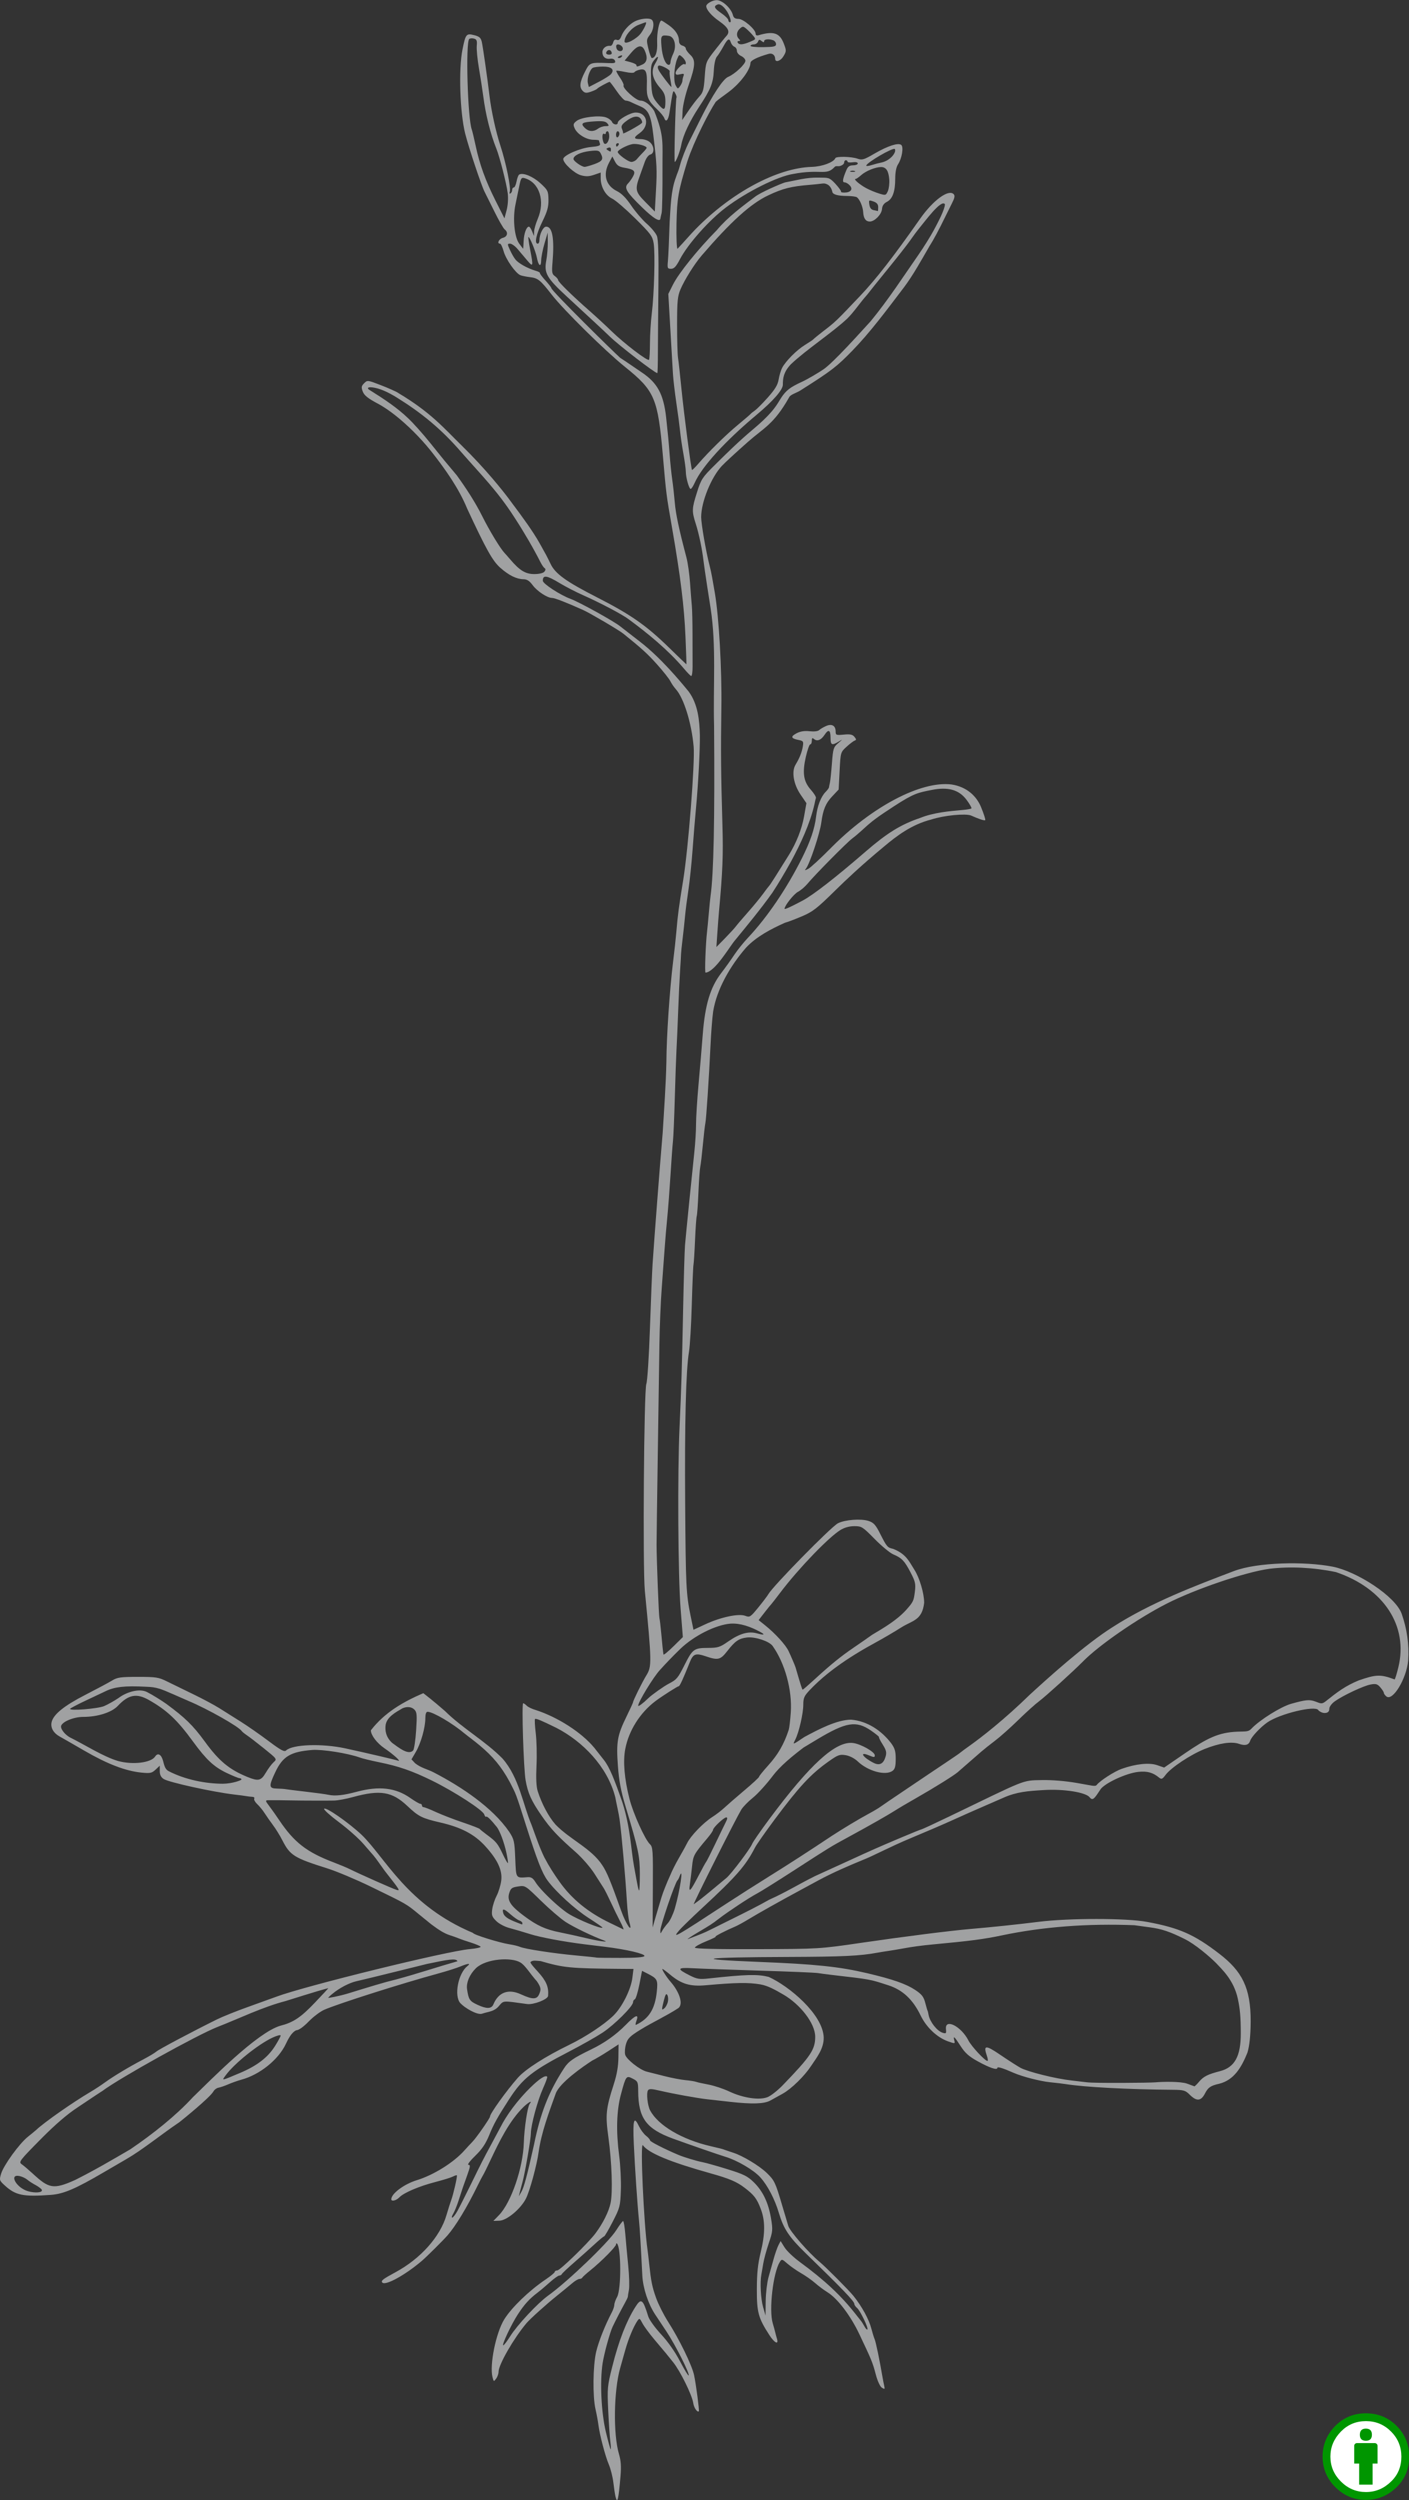<?xml version="1.0" encoding="UTF-8" standalone="no"?>
<!-- Created with Inkscape (http://www.inkscape.org/) -->

<svg
   xmlns:dc="http://purl.org/dc/elements/1.1/"
   xmlns:cc="http://creativecommons.org/ns#"
   xmlns:rdf="http://www.w3.org/1999/02/22-rdf-syntax-ns#"
   xmlns:svg="http://www.w3.org/2000/svg"
   xmlns="http://www.w3.org/2000/svg"
   xmlns:xlink="http://www.w3.org/1999/xlink"
   xmlns:sodipodi="http://sodipodi.sourceforge.net/DTD/sodipodi-0.dtd"
   xmlns:inkscape="http://www.inkscape.org/namespaces/inkscape"
   width="91.017"
   height="161.433"
   viewBox="0 0 91.017 161.433"
   preserveAspectRatio="none"
   id="svg2"
   version="1.1"
   inkscape:version="0.91 r13725"
   sodipodi:docname="arabidopsis_thaliana.svg">
  <rect x="0" y="0" width="91.017" height="161.433" fill="#333333" stroke="none"/>
  <defs
     id="defs4" />
  <sodipodi:namedview
     id="base"
     pagecolor="#ffffff"
     bordercolor="#666666"
     borderopacity="1.0"
     inkscape:pageopacity="0.0"
     inkscape:pageshadow="2"
     inkscape:zoom="3.959798"
     inkscape:cx="17.292232"
     inkscape:cy="67.653692"
     inkscape:document-units="px"
     inkscape:current-layer="LAYER_OUTLINE"
     showgrid="false"
     fit-margin-top="0"
     fit-margin-left="0"
     fit-margin-right="0"
     fit-margin-bottom="0"
     inkscape:window-width="1680"
     inkscape:window-height="1001"
     inkscape:window-x="0"
     inkscape:window-y="1"
     inkscape:window-maximized="1"
     units="px" />
  <g
     id="LAYER_OUTLINE"
     inkscape:groupmode="layer"
     inkscape:label="Outline"
     style="display:inline">
    <a
       transform="matrix(1.15,0,0,1.15,-57.296,96.775)"
       id="a4174"
       xlink:href="https://www.ebi.ac.uk/gxa/licence.html">
      <g
         id="g3"
         transform="matrix(0.076,0,0,0.076,123.696,51.618)">
        <circle
           id="circle5"
           r="28.276"
           cy="28.806"
           cx="37.637"
           style="fill:#ffffff" />
        <g
           id="g7">
          <path
             style="fill:#009600;fill-opacity:1"
             id="path9"
             d="M 37.443,-3.5 C 46.431,-3.5 54.013,-0.415 60.185,5.757 66.393,11.967 69.5,19.548 69.5,28.5 69.5,37.491 66.451,44.976 60.355,50.956 53.879,57.319 46.242,60.5 37.443,60.5 28.794,60.5 21.29,57.356 14.929,51.07 8.644,44.784 5.5,37.262 5.5,28.5 5.5,19.739 8.644,12.158 14.929,5.758 21.101,-0.415 28.604,-3.5 37.443,-3.5 Z M 37.557,2.272 C 30.281,2.272 24.129,4.825 19.1,9.929 13.88,15.263 11.271,21.454 11.271,28.501 11.271,35.587 13.861,41.721 19.041,46.899 24.222,52.081 30.393,54.67 37.555,54.67 44.678,54.67 50.889,52.063 56.184,46.842 61.213,42.004 63.727,35.89 63.727,28.499 63.727,21.223 61.174,15.034 56.071,9.928 50.967,4.824 44.795,2.272 37.557,2.272 Z M 46.129,20.557 46.129,33.642 42.473,33.642 42.473,49.184 32.529,49.184 32.529,33.643 28.873,33.643 28.873,20.557 C 28.873,19.985 29.073,19.5 29.472,19.1 29.873,18.701 30.359,18.5 30.929,18.5 L 44.073,18.5 C 44.606,18.5 45.083,18.7 45.501,19.1 45.918,19.5 46.129,19.986 46.129,20.557 Z M 33.042,12.329 C 33.042,9.321 34.527,7.815 37.5,7.815 40.473,7.815 41.957,9.319 41.957,12.329 41.957,15.3 40.471,16.786 37.5,16.786 34.529,16.786 33.042,15.3 33.042,12.329 Z"
             inkscape:connector-curvature="0" />
        </g>
      </g>
    </a>
    <path
       sodipodi:nodetypes="cscscsccccsccscssscsssssssssscscsccsccscccscsssssscsccscccsssssccccsscccsccsssccscscccssssscsccccscccccsccssscsscccccscsssssscscsccscscsccccccccccsscssssscccccccssssssssssccssssssssssscsccssssccccsssscsssssssssssssssssssscssssscsssssssssccssssscsssssscssssssssscssscssssssscssssssssssssssssssssssssscsssssssssssssscscsccsccssssssssssssscssssssssssscssssscsssssscccsccssssssssscssssssscsssssssssscssscssscsccsscccscccscssscsssssscsssssssccccsssccccscccsssscsscccscccccccssccssccssssscsscsscccccsccccsccssssscssccssscccscsscsssssccscccccccccscccsssssccsccsscccsscsssssscsssssssssssscssssscccssscsscsssssccssccsssscsccssccsscccccsssscsscssssscscccssccsscsscccssssccssscccscssccccssscsscssssssssssscssccssccccccscccccscccssscscssccscccsscscsccsscccccssccssscsscssssssccsssccscscssccscccssccccscscccsscsccccccscssssccscsssccsscsccccccscsccscscsscsscccssssssccccscsscsccsccsscscscsssscsccccsscccccsssssccssscscccscssssscccsssccsssscccssscsssssscssscscssscssccscscssscscccccccssccssscsscsssscsssccssccccscssscccsssscssssssssccssccscsssssscccccscccssccscccccsscsscccccsscccsssscsscscssssscssssssssssssscsssssssssssccccccsssccssssssssscccccssccccssscssssscsccccscsssssssssssccssssccsssssssssssssssssssssscsssssccssssssscsssssscssssccssssssssscscscccssssssssccccssssssccsssssssssssssssssssscscccssccssssssssssscscccsccsccsssscssccssssssccsssssssssscsssssscsssssssssssssscsccscccsccssssscsssssssssssssssscssscsssccsssssssssssssssssssssssssssscssssssssssscsssscsssscsscscsscscccsssssssssscssscssssssccssscsss"
       inkscape:label="arabidopsis_outline"
       inkscape:connector-curvature="0"
       id="arabidopsis_outline"
       d="M 39.759,161.208 C 39.726,161.069 39.664,160.658 39.62,160.295 39.577,159.932 39.447,159.417 39.333,159.15 39.098,158.6 38.734,157.217 38.652,156.556 38.622,156.314 38.539,155.869 38.468,155.567 38.277,154.75 38.301,152.731 38.512,151.852 38.674,151.178 39.087,150.138 39.519,149.317 39.609,149.145 39.683,148.923 39.684,148.822 39.684,148.721 39.766,148.49 39.867,148.308 40.135,147.822 40.129,145.144 39.859,144.873 39.823,144.837 39.793,144.861 39.793,144.927 39.793,145.07 38.837,146.034 38.145,146.59 37.872,146.809 37.632,147.026 37.612,147.071 37.592,147.116 37.51,147.154 37.431,147.154 37.351,147.154 37.145,147.275 36.972,147.423 36.8,147.571 36.362,147.93 35.999,148.221 35.309,148.772 34.245,149.73 34.007,150.013 33.176,151.002 32.205,152.692 32.205,153.151 32.205,153.277 32.134,153.476 32.049,153.593 31.899,153.798 31.889,153.794 31.814,153.495 31.615,152.7 32.036,150.631 32.574,149.763 33.052,148.993 34.181,147.905 35.256,147.181 35.574,146.967 35.834,146.75 35.834,146.698 35.834,146.646 35.908,146.604 35.999,146.604 36.175,146.604 38.015,144.817 38.473,144.2 38.949,143.561 39.324,142.808 39.441,142.259 39.589,141.565 39.524,139.619 39.299,137.993 39.099,136.549 39.139,136.158 39.654,134.561 39.849,133.956 39.941,133.421 39.948,132.844 L 39.958,132.007 39.298,132.437 C 38.935,132.674 38.465,132.952 38.253,133.055 37.615,133.467 36.143,134.498 35.896,135.187 35.449,136.439 34.976,137.672 34.793,138.96 34.687,139.775 34.222,141.48 33.973,141.968 33.634,142.632 32.744,143.375 32.266,143.393 L 31.87,143.408 32.231,143.036 C 33.019,142.225 33.79,139.978 33.837,138.354 33.864,137.434 34.075,136.03 34.213,135.854 34.414,135.597 34.174,135.715 33.821,136.046 32.906,136.939 32.247,138.288 31.697,139.455 31.485,139.909 31.265,140.354 31.208,140.445 31.151,140.536 30.984,140.857 30.836,141.16 30.169,142.527 29.434,143.74 28.91,144.339 28.628,144.663 27.561,145.722 27.256,145.982 26.176,146.902 24.909,147.6 24.7,147.391 24.584,147.275 24.721,147.167 25.551,146.719 27.171,145.844 28.437,144.425 28.842,143.029 28.947,142.666 29.081,142.242 29.14,142.086 29.285,141.7 29.558,140.511 29.511,140.464 29.491,140.444 29.378,140.478 29.261,140.541 29.145,140.604 28.633,140.762 28.125,140.894 27.063,141.169 26.079,141.589 25.794,141.888 25.597,142.095 25.276,142.17 25.276,142.009 25.276,141.646 26.101,141.03 26.926,140.777 28.014,140.443 29.302,139.638 29.995,138.861 30.152,138.685 30.385,138.434 30.514,138.302 30.779,138.031 31.655,136.772 31.655,136.663 31.655,136.476 32.705,135.013 33.45,134.165 33.929,133.619 35.221,132.791 36.769,132.039 37.833,131.522 39.032,130.729 39.628,130.147 40.183,129.606 40.755,128.467 40.849,127.715 L 40.921,127.138 40.054,127.131 C 36.834,127.103 36.406,127.061 34.926,126.63 34.69,126.616 34.415,126.552 34.282,126.682 34.189,126.716 34.552,127.101 34.747,127.316 35.289,127.912 35.455,128.303 35.406,128.876 35.387,129.102 34.464,129.461 34.051,129.404 32.406,129.177 32.554,129.166 32.22,129.541 31.916,129.897 31.549,129.89 31.153,130.023 30.831,130.147 29.995,129.633 29.737,129.346 29.314,128.877 29.597,127.411 30.199,126.946 30.445,126.756 30.225,126.774 29.719,126.985 29.486,127.082 28.849,127.284 28.303,127.433 25.901,128.09 21.914,129.357 20.958,129.767 20.699,129.877 20.241,130.221 19.94,130.531 19.596,130.884 19.298,131.095 19.139,131.096 18.82,131.233 18.593,131.713 18.462,131.985 17.982,133.002 16.772,133.971 15.584,134.29 15.36,134.351 14.987,134.482 14.755,134.583 14.524,134.683 14.236,134.783 14.116,134.804 13.997,134.825 13.853,134.928 13.796,135.032 13.584,135.423 11.825,136.847 11.583,137.036 10.447,137.799 9.215,138.809 8.175,139.409 8.054,139.477 7.411,139.851 6.746,140.242 4.885,141.333 4.107,141.667 3.281,141.727 1.49,141.856 1.009,141.757 0.31,141.119 -0.044,140.796 -0.052,140.771 0.074,140.353 0.237,139.809 1.256,138.406 1.805,137.971 2.033,137.789 2.274,137.591 2.339,137.531 2.898,137.011 4.694,135.755 5.878,135.056 6.135,134.905 6.534,134.643 6.765,134.474 7.31,134.077 8.32,133.469 9.217,132.999 9.608,132.794 10.005,132.558 10.098,132.473 10.254,132.333 12.392,131.198 14.004,130.4 14.367,130.22 15.282,129.853 16.038,129.584 16.794,129.315 17.611,129.02 17.853,128.929 19.679,128.244 28.848,125.988 30.359,125.853 30.766,125.817 31.075,125.749 31.045,125.701 31.016,125.654 30.733,125.534 30.416,125.434 30.099,125.335 29.741,125.211 29.62,125.16 29.499,125.109 29.237,125.015 29.038,124.952 28.73,124.854 28.376,124.645 27.861,124.257 27.8,124.211 27.429,123.91 27.036,123.587 26.232,122.926 26.293,122.961 23.941,121.818 22.995,121.359 21.733,120.829 21.137,120.642 18.996,119.968 18.736,119.805 18.238,118.828 18.087,118.531 17.814,118.09 17.632,117.847 17.45,117.604 17.207,117.257 17.092,117.076 16.977,116.894 16.764,116.634 16.619,116.498 16.474,116.361 16.386,116.201 16.424,116.14 16.461,116.08 16.402,116.027 16.292,116.022 16.183,116.018 16.015,115.999 15.92,115.98 15.825,115.961 15.469,115.913 15.128,115.874 13.753,115.713 10.899,115.086 10.573,114.872 10.397,114.757 10.32,114.6 10.32,114.359 L 10.32,114.013 10.049,114.268 C 9.809,114.493 9.704,114.515 9.141,114.459 8.112,114.356 6.948,113.911 5.481,113.062 4.725,112.624 3.991,112.202 3.849,112.125 3.451,111.906 3.256,111.559 3.333,111.207 3.444,110.702 4.133,110.145 5.536,109.426 6.262,109.054 7.029,108.643 7.24,108.514 7.576,108.308 7.789,108.278 8.91,108.278 10.078,108.278 10.249,108.304 10.78,108.568 11.101,108.728 11.859,109.097 12.464,109.389 13.069,109.68 13.836,110.09 14.169,110.299 14.501,110.508 15.133,110.905 15.573,111.183 16.012,111.46 16.814,112.019 17.355,112.426 18.142,113.016 18.368,113.137 18.481,113.029 18.896,112.634 20.792,112.567 22.307,112.894 23.456,113.141 25.537,113.626 25.716,113.688 25.95,113.769 25.42,113.287 24.846,112.896 24.348,112.558 23.958,112.045 23.957,111.728 24.852,110.57 26.051,109.887 27.345,109.33 L 27.768,109.663 C 28,109.847 28.438,110.215 28.74,110.48 29.886,111.612 31.357,112.425 32.463,113.554 33.544,114.786 33.781,116.538 34.335,117.829 34.599,118.543 34.846,119.288 35.164,119.935 35.468,120.517 35.786,121.007 36.139,121.502 36.929,122.621 38.002,123.496 39.408,124.168 39.831,124.371 40.217,124.557 40.266,124.583 40.314,124.608 40.228,124.389 40.074,124.096 39.92,123.803 39.646,123.242 39.465,122.849 39.284,122.456 39.073,122.037 38.997,121.918 38.921,121.799 38.648,121.373 38.391,120.972 38.134,120.57 37.592,119.95 37.187,119.593 36.01,118.558 35.57,118.087 34.974,117.225 34.316,116.273 34.095,115.779 33.951,114.942 33.822,114.193 33.69,109.982 33.795,109.982 33.836,109.982 33.943,110.055 34.032,110.144 34.121,110.233 34.383,110.357 34.614,110.42 36.027,110.88 37.555,111.851 38.389,112.855 38.549,113.059 38.83,113.416 39.013,113.649 39.385,114.123 39.698,114.928 40.208,116.393 40.727,118.026 40.755,119.395 40.957,120.512 41.217,121.947 41.232,122.015 41.284,122.068 41.311,122.094 41.332,121.618 41.332,121.01 41.332,119.845 41.239,119.401 40.406,116.636 40.109,115.649 39.985,114.989 39.914,114.023 39.802,112.485 39.876,112.055 40.462,110.856 40.699,110.372 40.893,109.949 40.893,109.917 40.893,109.813 41.483,108.62 41.751,108.183 42.11,107.596 42.106,107.37 41.655,102.724 41.512,101.26 41.596,89.787 41.752,89.362 41.819,89.18 41.924,87.549 41.986,85.733 42.048,83.918 42.124,82.062 42.155,81.609 42.302,79.463 42.622,75.315 42.808,73.141 42.892,71.774 43.02,69.934 43.047,68.544 43.054,66.965 43.259,63.899 43.475,62.143 43.561,61.448 43.658,60.557 43.691,60.164 43.786,59.044 43.844,58.609 44.135,56.81 44.462,54.795 44.898,49.227 44.808,48.213 44.673,46.678 44.17,45.066 43.649,44.493 43.539,44.372 43.381,44.14 43.298,43.978 43.215,43.816 42.825,43.326 42.432,42.888 41.827,42.214 41.446,41.867 40.266,40.917 39.986,40.691 38.125,39.596 37.679,39.394 36.628,38.919 35.83,38.609 35.66,38.609 35.352,38.609 34.693,38.174 34.404,37.78 34.207,37.512 34.042,37.404 33.823,37.402 33.368,37.398 32.869,37.152 32.311,36.656 31.818,36.217 31.405,35.481 30.174,32.835 29.63,31.509 28.736,30.271 27.964,29.28 26.894,27.911 25.488,26.64 24.406,26.063 23.766,25.723 23.527,25.531 23.434,25.285 23.329,25.007 23.342,24.927 23.522,24.747 23.73,24.539 23.745,24.541 24.574,24.86 25.036,25.038 25.637,25.298 25.735,25.381 27.839,26.635 28.671,27.642 29.832,28.777 31.337,30.248 32.532,31.734 33.04,32.439 33.711,33.331 34.426,34.304 34.869,35.098 35.023,35.375 35.201,35.697 35.266,35.813 35.33,35.93 35.465,36.198 35.565,36.41 35.865,37.044 36.564,37.55 38.53,38.553 40.749,39.686 41.738,40.375 43.22,41.821 43.827,42.413 44.331,42.898 44.34,42.898 44.349,42.898 44.322,42.094 44.28,41.111 44.197,39.169 43.959,37.229 43.427,34.166 43.027,31.859 43.042,31.972 42.82,29.426 42.497,25.71 42.295,25.236 40.375,23.692 39.095,22.663 36.43,20.037 35.646,19.034 34.899,18.076 34.753,17.959 34.239,17.897 33.997,17.868 33.716,17.811 33.615,17.77 33.307,17.647 32.682,16.756 32.535,16.23 32.458,15.957 32.353,15.734 32.3,15.734 32.079,15.734 32.228,15.423 32.48,15.359 32.782,15.283 32.843,15.003 32.599,14.812 32.513,14.745 32.212,14.219 31.93,13.645 31.647,13.07 31.368,12.509 31.309,12.398 31.109,12.023 30.287,9.563 30.053,8.641 29.708,7.28 29.617,4.47 29.876,3.19 30.078,2.194 30.12,2.143 30.626,2.269 30.962,2.352 31.058,2.436 31.122,2.702 31.19,2.99 31.484,5.046 31.617,6.167 31.733,7.15 32.029,8.508 32.323,9.402 32.69,10.523 33.021,12.155 32.929,12.395 32.894,12.486 32.915,12.527 32.976,12.489 33.036,12.452 33.084,12.351 33.084,12.264 33.084,12.177 33.132,12.105 33.189,12.105 33.247,12.105 33.327,11.931 33.367,11.719 33.407,11.507 33.482,11.306 33.535,11.274 33.775,11.125 34.424,11.389 34.905,11.83 35.39,12.276 35.42,12.336 35.43,12.891 35.438,13.36 35.356,13.65 35.032,14.314 34.637,15.122 34.508,15.734 34.734,15.734 34.795,15.734 34.844,15.643 34.844,15.531 34.844,15.125 35.083,14.635 35.281,14.635 35.685,14.635 35.821,15.404 35.69,16.953 35.637,17.583 35.657,17.696 35.842,17.829 35.958,17.914 36.054,18.029 36.054,18.085 36.054,18.201 36.954,19.084 38.087,20.078 38.5,20.441 39.132,21.024 39.491,21.374 40.329,22.189 41.852,23.35 41.926,23.23 41.958,23.179 41.985,22.697 41.986,22.158 41.987,21.619 42.04,20.757 42.103,20.243 42.259,18.969 42.33,16.344 42.225,15.714 42.148,15.248 42.031,15.091 41.03,14.101 40.419,13.497 39.751,12.923 39.545,12.826 39.117,12.622 38.803,12.066 38.803,11.51 L 38.803,11.141 38.377,11.288 C 38.054,11.399 37.847,11.407 37.529,11.319 37.105,11.202 36.384,10.542 36.384,10.271 36.384,10.032 37.476,9.556 38.17,9.493 38.671,9.447 38.801,9.399 38.754,9.276 38.72,9.189 38.693,9.097 38.693,9.072 38.693,9.047 38.532,9.026 38.336,9.026 37.883,9.025 37.298,8.673 37.128,8.298 37.012,8.046 37.026,7.986 37.242,7.812 37.549,7.563 38.74,7.423 39.163,7.586 39.331,7.65 39.497,7.778 39.533,7.87 39.602,8.052 39.903,8.101 39.903,7.93 39.903,7.733 40.721,7.266 41.066,7.266 41.819,7.266 41.985,8.121 41.324,8.592 40.905,8.891 40.918,8.982 41.382,8.982 41.597,8.982 41.859,9.07 41.987,9.186 42.276,9.447 42.285,9.907 42.004,9.981 41.88,10.013 41.73,10.222 41.637,10.493 41.55,10.745 41.415,11.124 41.337,11.335 41.005,12.237 41.036,12.387 41.694,13.05 L 42.299,13.66 42.374,12.305 C 42.448,10.946 42.433,10.629 42.2,8.696 42.047,7.435 41.889,7.092 41.355,6.864 41.131,6.768 40.862,6.646 40.757,6.593 40.652,6.54 40.497,6.497 40.413,6.497 40.328,6.497 40.072,6.224 39.843,5.892 39.614,5.559 39.407,5.287 39.384,5.287 39.301,5.287 38.637,5.649 38.583,5.724 38.553,5.766 38.368,5.855 38.172,5.922 37.884,6.021 37.785,6.013 37.65,5.878 37.41,5.638 37.443,5.314 37.776,4.656 38.095,4.026 38.094,4.026 39.325,4.075 39.707,4.09 39.78,4.062 39.727,3.923 39.688,3.822 39.565,3.768 39.425,3.791 39.115,3.841 38.913,3.672 38.913,3.361 38.913,3.12 39.165,2.922 39.422,2.962 39.49,2.972 39.574,2.875 39.608,2.745 39.65,2.585 39.726,2.53 39.845,2.576 39.967,2.623 40.054,2.552 40.134,2.343 40.273,1.975 40.636,1.575 41.003,1.383 41.342,1.207 41.89,1.142 42.075,1.256 42.289,1.388 42.237,1.927 41.977,2.257 41.756,2.537 41.751,2.593 41.885,3.152 41.963,3.479 42.063,3.747 42.106,3.747 42.343,3.747 42.48,3.345 42.45,2.739 42.421,2.152 42.582,1.328 42.726,1.328 42.757,1.328 42.973,1.464 43.206,1.63 43.648,1.946 43.862,2.282 43.862,2.663 43.862,2.795 43.952,2.912 44.082,2.945 44.203,2.977 44.302,3.063 44.302,3.136 44.302,3.209 44.426,3.385 44.577,3.527 44.945,3.873 44.929,4.214 44.485,5.494 44.279,6.085 44.107,6.816 44.093,7.151 L 44.068,7.751 44.474,7.151 C 44.697,6.821 45.009,6.413 45.167,6.243 45.415,5.976 45.463,5.807 45.522,4.969 45.59,4.005 45.592,4 46.182,3.242 46.508,2.824 46.836,2.417 46.913,2.337 47.184,2.052 47.058,1.786 46.452,1.362 45.958,1.017 45.622,0.625 45.622,0.396 45.622,0.239 46.022,0.008 46.295,0.008 46.659,0.008 47.231,0.535 47.342,0.97 47.388,1.149 47.486,1.218 47.699,1.218 48.02,1.218 48.811,1.896 48.811,2.173 48.811,2.273 48.882,2.311 49.003,2.275 49.965,1.99 50.368,2.123 50.632,2.815 50.803,3.263 50.802,3.308 50.611,3.631 50.425,3.946 50.078,4.056 50.074,3.801 50.07,3.555 49.883,3.411 49.654,3.477 48.905,3.692 48.481,3.904 48.477,4.065 48.468,4.505 47.837,5.354 47.103,5.914 46.685,6.233 46.407,6.41 46.231,6.581 45.795,7.246 44.835,9.098 44.407,10.401 43.816,12.321 43.732,12.805 43.7,14.442 43.683,15.334 43.713,16.064 43.766,16.064 44.174,15.635 44.585,15.151 44.934,14.794 47.255,12.426 50.216,10.84 52.44,10.776 53.107,10.757 53.848,10.483 53.961,10.213 54.015,10.085 54.992,10.107 55.386,10.244 55.692,10.351 55.803,10.318 56.475,9.926 57.341,9.421 58.025,9.199 58.219,9.36 58.383,9.497 58.261,10.228 58.009,10.612 57.893,10.789 57.829,11.12 57.829,11.535 57.829,12.369 57.658,12.844 57.292,13.033 57.091,13.137 56.991,13.284 56.975,13.497 56.949,13.845 56.499,14.305 56.186,14.305 55.923,14.305 55.783,14.106 55.76,13.7 55.74,13.351 55.539,12.875 55.354,12.739 55.294,12.695 55.022,12.657 54.749,12.655 54.077,12.651 53.76,12.553 53.76,12.349 53.712,12.176 53.605,11.978 53.429,11.902 53.185,11.795 53.226,11.863 52.342,11.933 51.108,12.032 50.573,12.166 49.625,12.615 48.488,13.153 47.212,14.307 45.322,16.504 44.867,17.033 44.227,18.054 43.961,18.675 43.77,19.119 43.739,19.434 43.738,20.954 43.738,21.924 43.764,22.891 43.798,23.103 43.832,23.314 43.933,24.23 44.023,25.137 44.179,26.708 44.641,30.262 44.7,30.345 44.716,30.366 44.892,30.194 45.092,29.962 45.768,29.18 46.881,28.085 47.656,27.443 48.079,27.092 48.451,26.773 48.481,26.735 48.511,26.696 48.639,26.593 48.765,26.505 48.891,26.418 49.27,26.036 49.608,25.656 50.068,25.138 50.242,24.848 50.299,24.501 50.342,24.246 50.44,23.914 50.518,23.762 50.746,23.322 51.464,22.6 52,22.272 52.272,22.106 52.52,21.939 52.55,21.901 52.58,21.863 52.827,21.66 53.099,21.45 54.002,20.753 53.942,20.81 55.574,19.094 56.587,18.028 57.73,16.558 59.436,14.125 60.271,12.935 61.269,12.202 61.601,12.535 61.698,12.631 61.672,12.774 61.494,13.126 61.365,13.381 61.187,13.738 61.099,13.92 60.669,14.807 60.298,15.5 60.039,15.899 59.514,16.807 58.972,17.786 58.405,18.539 57.267,20.034 56.214,21.461 55.038,22.666 54.049,23.676 53.724,23.936 51.688,25.222 51.445,25.375 51.05,25.475 50.972,25.662 49.99,27.404 49.333,27.632 48.316,28.531 47.59,29.172 46.835,29.867 46.639,30.075 45.944,30.808 45.296,32.404 45.293,33.385 45.292,33.813 45.604,35.621 45.827,36.48 45.888,36.713 45.967,37.078 46.003,37.289 46.04,37.501 46.117,37.946 46.175,38.279 46.44,39.802 46.637,43.253 46.599,45.702 46.557,48.457 46.57,49.929 46.667,53.291 46.723,55.21 46.679,56.32 46.445,58.844 46.42,59.116 46.372,59.747 46.339,60.245 L 46.277,61.151 46.841,60.575 C 47.15,60.258 47.461,59.92 47.53,59.823 47.599,59.727 47.949,59.317 48.307,58.912 48.665,58.508 49.109,57.968 49.293,57.713 49.478,57.458 49.656,57.225 49.689,57.195 49.743,57.146 50.192,56.443 50.954,55.215 51.443,54.425 51.799,53.524 51.943,52.705 L 52.092,51.861 51.714,51.307 C 51.262,50.645 51.122,49.825 51.385,49.386 51.652,48.942 51.795,48.586 51.859,48.204 51.914,47.874 51.893,47.842 51.572,47.778 51.087,47.681 51.056,47.556 51.465,47.344 51.702,47.222 51.974,47.18 52.298,47.217 52.583,47.249 52.834,47.22 52.912,47.145 52.985,47.076 53.186,46.957 53.36,46.88 53.735,46.714 53.98,46.856 53.98,47.239 53.98,47.466 54.02,47.481 54.506,47.434 54.918,47.394 55.068,47.426 55.194,47.578 55.322,47.734 55.325,47.782 55.211,47.821 55.132,47.848 54.894,48.027 54.683,48.221 54.3,48.572 54.299,48.573 54.236,49.777 L 54.173,50.981 53.759,51.421 C 53.332,51.874 53.168,52.27 53.052,53.126 52.955,53.837 52.313,55.762 52.064,56.085 51.962,56.218 51.985,56.22 52.22,56.095 52.371,56.014 53.026,55.41 53.676,54.752 56.31,52.086 59.487,50.413 61.458,50.653 62.457,50.803 63.08,51.411 63.369,52.107 63.55,52.544 63.672,52.927 63.642,52.957 63.588,53.011 63.166,52.855 62.732,52.662 62.396,52.512 60.963,52.649 60.144,52.921 58.875,53.246 57.911,53.983 57.086,54.679 55.649,55.868 54.645,56.818 53.96,57.492 52.755,58.678 52.5,58.875 51.775,59.18 51.324,59.37 50.843,59.551 50.706,59.583 49.822,59.978 48.862,60.472 48.189,61.196 47.166,62.372 46.293,63.89 46.066,65.322 46.011,65.721 45.935,66.691 45.898,67.477 45.797,69.625 45.621,72.277 45.563,72.531 45.535,72.655 45.463,73.276 45.404,73.911 45.344,74.546 45.269,75.189 45.235,75.34 45.202,75.492 45.149,76.234 45.117,76.99 45.085,77.746 45.036,78.433 45.008,78.517 44.98,78.601 44.931,79.294 44.899,80.057 44.867,80.82 44.821,81.543 44.797,81.664 44.773,81.785 44.724,82.948 44.687,84.248 44.651,85.549 44.569,86.917 44.506,87.289 44.309,88.447 44.222,91.911 44.26,97.115 44.298,102.444 44.322,102.935 44.611,104.338 L 44.797,105.237 45.575,104.876 C 46.563,104.418 47.715,104.175 48.142,104.336 48.433,104.446 48.476,104.419 48.987,103.792 49.283,103.429 49.575,103.044 49.635,102.936 49.928,102.415 53.681,98.591 54.126,98.361 54.576,98.128 55.618,98.048 56.105,98.209 56.434,98.317 56.562,98.457 56.847,99.02 57.281,99.879 57.329,99.934 57.694,100.011 58.533,100.345 58.714,100.8 59.078,101.379 59.406,101.899 59.698,102.895 59.698,103.494 59.565,104.645 58.945,104.626 58.213,105.089 57.79,105.358 57.072,105.78 56.619,106.026 54.696,107.069 53.324,108.057 52.302,109.135 51.95,109.507 51.89,109.643 51.89,110.072 51.89,110.643 51.61,111.864 51.372,112.331 51.195,112.68 51.181,112.684 51.961,112.159 52.877,111.666 54.06,111.046 54.978,111.04 56.045,111.13 56.948,111.761 57.551,112.543 57.804,112.883 57.86,113.071 57.86,113.577 57.86,114.051 57.813,114.231 57.658,114.344 57.204,114.676 56.071,114.37 55.407,113.736 55.203,113.541 54.889,113.379 54.632,113.335 54.244,113.27 54.133,113.31 53.526,113.739 52.368,114.559 51.633,115.35 50.019,117.515 49.433,118.302 48.872,119.105 48.771,119.299 48.161,120.483 47.57,121.157 45.325,123.234 44.672,123.839 44.013,124.48 43.863,124.658 43.397,125.21 43.601,125.094 46.941,122.908 47.637,122.453 48.849,121.68 49.635,121.191 50.904,120.402 52.279,119.514 53.739,118.541 54.489,118.055 55.411,117.495 56.219,117.058 56.462,116.928 56.763,116.746 56.888,116.655 57.012,116.564 57.658,116.125 58.323,115.679 58.989,115.233 59.731,114.732 59.973,114.567 60.215,114.401 60.753,114.04 61.17,113.765 61.586,113.489 61.982,113.215 62.049,113.157 62.117,113.099 62.328,112.942 62.517,112.809 63.414,112.178 64.904,111.007 66.52,109.43 67.674,108.369 70.085,106.193 71.85,105.078 74.351,103.463 77.292,102.366 79.713,101.443 81.223,100.872 84.292,100.809 86.092,101.163 87.635,101.466 90.141,103.065 90.545,104.207 90.885,105.17 91.034,106.195 90.964,107.212 90.862,108.393 89.962,109.879 89.553,109.539 89.464,109.466 89.391,109.362 89.391,109.31 89.391,109.257 89.289,109.097 89.165,108.954 88.974,108.734 88.877,108.706 88.533,108.771 88.073,108.857 86.762,109.474 86.227,109.854 86.032,109.993 85.872,110.203 85.872,110.32 85.872,110.481 85.811,110.611 85.564,110.611 85.386,110.611 85.194,110.483 85.157,110.422 84.962,110.106 82.68,110.656 81.871,111.214 81.423,111.523 80.839,112.146 80.759,112.4 80.67,112.679 80.44,112.743 80.037,112.603 79.558,112.436 78.764,112.554 77.818,112.933 76.905,113.298 75.638,114.14 75.288,114.613 75.09,114.881 75.028,114.907 74.882,114.788 74.472,114.452 74.106,114.35 73.532,114.412 72.747,114.495 71.345,115.147 71.081,115.551 70.691,116.148 70.584,116.303 70.381,116.046 70.139,115.74 68.731,115.499 67.398,115.587 66.429,115.646 65.68,115.697 64.825,116.079 64.637,116.164 64.061,116.414 63.547,116.636 63.033,116.857 62.142,117.252 61.568,117.513 60.993,117.775 59.781,118.297 58.873,118.674 57.447,119.266 56.428,119.832 55.713,120.109 54.789,120.49 53.812,120.909 52.86,121.421 52.759,121.476 52.289,121.73 51.816,121.986 50.282,122.815 49.033,123.516 48.316,123.95 48.013,124.133 47.647,124.333 47.503,124.394 46.878,124.658 46.125,125.047 46.226,125.053 46.287,125.057 46.007,125.194 45.604,125.357 45.202,125.52 44.88,125.703 44.89,125.763 44.901,125.835 46.318,125.868 48.921,125.859 52.917,125.845 52.947,125.844 55.629,125.451 58.361,125.051 61.366,124.67 62.667,124.558 64.109,124.434 65.725,124.265 67.066,124.097 69.065,123.847 72.756,123.848 74.105,124.1 76.179,124.486 77.141,124.91 78.753,126.148 80.226,127.279 80.8,128.343 80.789,130.539 80.784,131.452 80.709,132.124 80.58,132.543 80.194,133.497 79.716,134.308 78.759,134.55 78.209,134.671 78.037,134.788 77.84,135.174 77.582,135.679 77.296,135.701 76.846,135.251 76.574,134.979 76.46,134.946 75.79,134.94 72.837,134.917 70.075,134.77 68.826,134.571 68.675,134.546 68.229,134.494 67.836,134.453 67.186,134.387 66.026,134.088 65.472,133.843 64.776,133.537 64.427,133.43 64.427,133.524 64.427,133.694 63.913,133.52 63.136,133.089 62.587,132.785 62.333,132.557 62.05,132.114 61.654,131.496 61.554,131.408 61.646,131.757 61.701,131.968 61.687,131.97 61.245,131.815 60.533,131.563 59.843,130.913 59.469,130.141 58.965,129.103 58.31,128.491 57.381,128.191 56.15,127.794 56.315,127.824 53.704,127.519 53.402,127.484 53.006,127.432 52.825,127.403 52.643,127.374 50.961,127.303 49.086,127.246 47.211,127.189 45.264,127.119 44.76,127.091 43.727,127.033 43.693,127.125 44.585,127.57 45.024,127.79 45.195,127.816 45.772,127.753 48.189,127.488 48.931,127.468 49.653,127.65 50.991,128.252 53.146,130.068 53.209,131.544 53.233,132.289 52.731,132.89 52.39,133.407 51.963,134.058 51.12,134.881 50.56,135.192 50.313,135.329 49.955,135.528 49.763,135.633 49.366,135.853 48.595,135.878 47.161,135.718 46.647,135.66 45.979,135.585 45.676,135.551 45.005,135.475 43.488,135.2 42.603,134.993 42.086,134.872 41.929,134.868 41.857,134.975 41.742,135.148 41.829,135.962 41.997,136.274 42.518,137.247 44.054,138.154 45.909,138.582 46.603,138.742 46.635,138.751 46.831,138.824 46.922,138.858 47.165,138.94 47.371,139.006 47.985,139.202 49.054,139.848 49.534,140.312 50.025,140.788 50.088,140.919 50.515,142.369 50.675,142.914 50.858,143.526 50.921,143.73 51.03,144.081 52.223,145.452 52.935,146.044 53.351,146.39 54.842,147.888 55.134,148.253 55.682,148.939 56.136,149.768 56.287,150.362 56.354,150.624 56.451,150.936 56.503,151.057 56.582,151.242 56.829,152.437 57.014,153.532 57.04,153.683 57.086,153.919 57.118,154.057 57.167,154.277 57.15,154.292 56.971,154.18 56.85,154.105 56.688,153.755 56.574,153.325 56.367,152.543 56.312,152.409 55.511,150.72 54.942,149.519 54.102,148.414 53.453,148.014 53.228,147.875 52.871,147.609 52.66,147.423 52.448,147.237 52.038,146.948 51.748,146.782 51.458,146.615 51.06,146.337 50.862,146.164 50.519,145.863 50.498,145.858 50.373,146.058 49.939,146.753 49.66,149.165 49.916,150.013 49.98,150.225 50.052,150.488 50.077,150.599 50.101,150.709 50.15,150.891 50.185,151.002 50.32,151.428 50.037,151.302 49.704,150.787 48.983,149.674 48.886,149.319 48.89,147.813 48.893,146.782 48.954,146.191 49.135,145.449 49.433,144.226 49.435,143.398 49.141,142.628 48.884,141.957 48.714,141.736 48.096,141.264 47.584,140.874 47.11,140.673 45.896,140.334 43.271,139.599 41.902,139.031 41.527,138.52 41.347,138.276 41.584,143.559 41.829,145.284 41.851,145.435 41.897,145.831 41.933,146.164 42.059,147.332 42.124,147.655 42.381,148.38 42.523,148.782 42.871,149.471 43.153,149.912 43.884,151.053 44.698,152.724 44.836,153.367 44.958,153.934 45.185,155.655 45.143,155.696 45.046,155.794 44.828,155.476 44.782,155.171 44.703,154.644 43.945,153.106 43.481,152.53 43.266,152.265 43.051,151.998 43.003,151.937 42.955,151.877 42.639,151.501 42.301,151.102 41.962,150.703 41.602,150.215 41.5,150.018 41.327,149.682 41.305,149.672 41.173,149.863 40.934,150.208 40.592,151.024 40.398,151.717 40.296,152.08 40.145,152.616 40.062,152.907 39.646,154.372 39.605,157.189 39.982,158.456 40.109,158.884 40.136,159.26 40.083,159.886 39.955,161.407 39.88,161.715 39.759,161.208 Z M 39.423,157.629 C 39.386,157.341 39.325,156.438 39.287,155.621 39.222,154.215 39.235,154.068 39.55,152.817 39.973,151.134 40.46,149.88 41.053,148.946 41.417,148.372 41.534,148.462 41.875,149.576 41.94,149.79 42.314,150.309 42.706,150.731 43.147,151.205 43.611,151.867 43.925,152.468 44.203,153.002 44.455,153.415 44.484,153.386 44.576,153.294 43.635,151.425 43.061,150.563 42.76,150.109 42.431,149.614 42.33,149.463 41.873,148.777 41.533,147.75 41.492,146.934 41.397,145.015 41.328,143.879 41.28,143.414 41.178,142.42 41.007,139.912 40.942,138.438 40.871,136.839 40.946,136.596 41.286,137.314 41.388,137.527 41.588,137.794 41.731,137.907 41.875,138.02 41.992,138.155 41.992,138.208 41.992,138.287 42.904,138.754 43.807,139.137 44.175,139.293 44.994,139.541 45.402,139.619 45.613,139.66 46.334,139.863 47.003,140.071 48.042,140.393 48.29,140.516 48.696,140.914 49.284,141.49 49.641,142.242 49.808,143.258 49.928,143.986 49.918,144.09 49.659,144.853 49.507,145.302 49.346,145.892 49.303,146.164 49.26,146.436 49.205,146.758 49.181,146.879 49.085,147.36 49.144,148.448 49.293,148.968 L 49.451,149.518 49.462,148.583 C 49.468,148.069 49.55,147.376 49.644,147.043 49.738,146.711 49.891,146.167 49.983,145.835 50.076,145.503 50.213,145.113 50.288,144.969 L 50.426,144.707 50.676,145.111 C 50.813,145.334 51.254,145.756 51.655,146.051 53.282,147.243 54.338,148.232 55.3,149.463 55.418,149.614 55.559,149.79 55.612,149.855 55.666,149.919 55.77,150.084 55.843,150.222 55.917,150.359 56.001,150.447 56.031,150.418 56.113,150.335 55.569,149.201 55.367,149.033 55.269,148.952 55.189,148.834 55.189,148.771 55.189,148.599 54.46,147.839 52.018,145.467 50.974,144.453 50.617,143.916 50.318,142.907 50.049,141.999 49.575,141.094 49.098,140.577 48.662,140.103 47.594,139.482 46.831,139.257 46.481,139.154 44.559,138.488 43.477,138.095 41.744,137.464 41.233,136.77 41.225,135.032 41.223,134.439 41.203,134.392 40.878,134.224 40.454,134.005 40.437,134.026 40.114,135.22 39.827,136.28 39.788,137.614 39.997,139.199 40.078,139.814 40.127,140.81 40.106,141.413 40.07,142.459 40.046,142.55 39.58,143.456 39.312,143.977 39.062,144.404 39.026,144.404 38.989,144.404 38.714,144.631 38.414,144.908 38.114,145.185 37.522,145.713 37.099,146.081 36.675,146.449 36.312,146.791 36.292,146.842 36.272,146.892 36.198,146.934 36.127,146.935 36.057,146.936 35.788,147.127 35.529,147.36 35.271,147.593 34.904,147.902 34.714,148.046 34.196,148.439 33.873,148.795 33.451,149.442 33.025,150.094 32.391,151.443 32.512,151.441 32.555,151.44 32.754,151.177 32.956,150.856 33.415,150.125 34.737,148.709 35.406,148.231 36.664,147.333 39.321,144.783 39.809,144.005 40.012,143.681 40.211,143.417 40.251,143.416 40.291,143.415 40.355,143.798 40.393,144.267 40.431,144.735 40.515,145.648 40.581,146.294 40.646,146.941 40.667,147.646 40.626,147.861 40.586,148.076 40.555,148.276 40.556,148.307 40.558,148.337 40.457,148.548 40.33,148.775 40.117,149.158 39.762,149.845 39.576,150.233 39.401,150.599 39.022,151.977 38.927,152.597 38.745,153.789 38.838,155.78 39.135,157.024 39.283,157.644 39.423,158.151 39.447,158.151 39.472,158.151 39.461,157.916 39.423,157.629 Z M 29.538,142.782 C 29.665,142.555 30.072,141.751 30.442,140.995 31.147,139.556 31.204,139.444 31.733,138.466 31.913,138.133 32.251,137.502 32.485,137.063 32.995,136.173 33.679,135.372 34.235,134.822 34.839,134.228 35.228,133.974 35.348,134.094 35.374,134.12 35.253,134.459 35.078,134.847 34.726,135.626 34.295,137.221 34.293,137.744 34.293,138.114 33.922,140.273 33.755,140.885 33.697,141.097 33.618,141.394 33.58,141.545 L 33.512,141.82 33.671,141.545 C 33.848,141.241 34.046,140.503 34.499,138.466 34.897,136.5 35.427,135.094 36.436,133.55 36.725,133.104 37.019,132.9 38.198,132.328 39.067,131.906 39.8,131.384 40.444,130.726 41.06,130.097 41.292,130.02 41.107,130.506 41.049,130.66 41.038,130.768 41.084,130.747 41.919,130.35 42.311,129.726 42.426,128.609 42.506,127.836 42.468,127.762 41.816,127.432 L 41.475,127.259 41.298,128.16 C 41.2,128.655 41.069,129.077 41.006,129.098 40.944,129.119 40.893,129.204 40.893,129.288 40.893,129.546 39.688,130.747 38.924,131.25 38.525,131.514 37.558,132.06 36.775,132.466 34.379,133.707 33.766,134.193 32.888,135.551 32.125,136.732 31.893,137.15 31.604,137.861 31.372,138.431 31.136,138.78 30.693,139.208 30.363,139.527 30.169,139.785 30.259,139.785 30.396,139.785 30.382,139.9 30.175,140.473 29.889,141.265 29.88,141.289 29.622,142.095 29.515,142.427 29.358,142.811 29.274,142.947 29.189,143.083 29.162,143.194 29.213,143.194 29.265,143.194 29.411,143.009 29.538,142.782 Z M 2.703,141.404 C 2.682,141.341 2.503,141.203 2.305,141.096 2.106,140.99 1.862,140.832 1.761,140.744 1.66,140.656 1.446,140.554 1.286,140.516 0.541,140.339 1.042,141.27 1.809,141.489 2.285,141.624 2.761,141.579 2.703,141.404 Z M 4.846,140.767 C 6.115,140.133 7.25,139.463 8.423,138.78 9.883,137.788 11.365,136.61 12.452,135.427 13.641,134.277 16.616,131.231 18.121,130.801 18.93,130.598 19.433,130.265 20.3,129.355 20.799,128.831 21.207,128.395 21.207,128.386 21.207,128.358 20.178,128.665 18.458,129.207 16.953,129.599 15.445,130.339 14.059,130.879 12.79,131.368 7.725,134.182 6.616,135.014 6.137,135.32 5.466,135.78 4.986,136.096 4.319,136.534 3.538,137.21 2.591,138.17 1.248,139.531 1.195,139.602 1.408,139.751 1.53,139.836 1.856,140.114 2.133,140.368 3.154,141.307 3.441,141.397 4.846,140.767 Z M 50.57,134.638 C 52.37,132.774 52.66,132.341 52.66,131.519 52.66,130.635 51.668,129.407 50.602,128.791 50.09,128.495 49.615,128.221 49.117,128.134 48.349,128.003 47.52,128.016 45.593,128.19 44.588,128.281 44.017,128.112 43.301,127.514 43.054,127.307 42.826,127.138 42.794,127.138 42.722,127.138 43.059,127.673 43.315,127.963 43.856,128.576 44.176,129.399 43.816,129.668 43.021,130.186 42.157,130.575 41.361,131.065 40.694,131.479 40.545,131.626 40.44,131.978 40.37,132.208 40.345,132.52 40.383,132.671 40.458,132.969 41.336,133.661 41.776,133.768 41.925,133.805 42.431,133.932 42.9,134.052 43.369,134.172 43.988,134.291 44.275,134.317 44.562,134.343 44.871,134.392 44.962,134.425 45.052,134.459 45.418,134.54 45.775,134.606 46.131,134.672 46.735,134.873 47.116,135.053 48.001,135.471 49.048,135.626 49.58,135.416 49.792,135.333 50.237,134.983 50.57,134.638 Z M 77.464,134.411 C 77.742,134.08 78.03,133.936 78.806,133.738 79.758,133.494 80.155,132.774 80.151,131.293 80.148,130.21 80.103,129.727 79.958,129.055 79.695,127.835 78.908,127.142 78.562,126.764 78.11,126.311 77.203,125.545 76.542,125.213 75.569,124.728 75.049,124.553 74.27,124.449 74.028,124.416 73.582,124.356 73.28,124.314 70.261,124.193 67.361,124.413 64.702,124.973 63.58,125.211 62.618,125.337 60.248,125.555 59.58,125.617 58.892,125.71 58.324,125.816 58.021,125.872 57.6,125.942 57.389,125.973 57.177,126.003 56.855,126.055 56.674,126.088 55.532,126.297 54.491,126.347 50.955,126.362 45.267,126.385 44.543,126.502 48.976,126.68 52.696,126.829 54.213,126.987 56.032,127.416 57.669,127.801 58.54,128.106 59.124,128.496 59.549,128.78 59.667,128.933 59.772,129.338 59.843,129.61 59.908,129.833 59.917,129.833 59.926,129.833 59.957,129.955 59.984,130.104 60.067,130.553 60.528,131.142 60.886,131.255 61.113,131.327 61.136,131.304 61.106,131.024 61.029,130.304 62.088,130.836 62.556,131.753 62.752,132.139 63.626,133.077 63.788,133.077 63.831,133.077 63.815,132.931 63.752,132.752 63.506,132.044 63.658,132.031 64.604,132.675 65.094,133.009 65.681,133.387 65.909,133.515 66.367,133.772 68.187,134.226 69.211,134.338 69.574,134.378 70.019,134.431 70.201,134.455 70.717,134.524 74.283,134.492 74.645,134.458 75.052,134.418 76.269,134.388 76.689,134.546 76.931,134.637 77.145,134.714 77.164,134.719 77.292,134.611 77.376,134.515 77.464,134.411 Z M 15.508,133.851 C 16.586,133.397 17.287,132.863 17.747,132.143 17.956,131.816 18.128,131.498 18.128,131.438 18.128,131.377 17.893,131.438 17.606,131.571 16.674,132.006 15.127,133.25 14.579,134.004 14.315,134.368 14.254,134.379 15.508,133.851 Z M 43.139,129.274 C 43.177,129.123 43.165,128.922 43.111,128.826 43.038,128.695 42.984,128.773 42.888,129.154 42.728,129.792 42.73,129.831 42.916,129.677 43.001,129.606 43.102,129.425 43.139,129.274 Z M 31.874,129.42 C 32.2,128.64 32.841,128.404 33.64,128.771 34.428,129.132 34.696,129.122 34.847,128.724 34.938,128.485 34.978,128.36 34.676,127.927 34.242,127.451 33.937,126.903 33.603,126.713 33.036,126.373 31.413,126.462 30.748,127.084 30.32,127.504 30.111,128.036 30.17,128.442 30.271,129.118 30.335,129.214 30.84,129.45 31.44,129.729 31.748,129.72 31.874,129.42 Z M 22.527,128.706 C 23.985,128.258 24.755,128.017 25.606,127.81 26.924,127.457 28.236,127.013 29.549,126.641 29.486,126.425 28.902,126.535 27.586,126.813 26.189,127.152 24.286,127.638 23.022,127.93 22.551,128.038 21.924,128.37 21.482,128.735 21.301,128.884 21.177,129.006 21.207,129.006 21.237,129.006 21.831,128.92 22.527,128.706 Z M 41.628,126.303 C 41.677,126.159 40.472,125.877 39.078,125.707 38.534,125.64 37.94,125.567 37.758,125.545 36.436,125.383 34.888,125.093 34.239,124.886 33.816,124.751 33.222,124.577 32.919,124.498 32.605,124.416 32.234,124.221 32.053,124.041 31.779,123.769 31.744,123.666 31.795,123.286 31.828,123.044 31.956,122.651 32.08,122.413 32.204,122.175 32.338,121.739 32.377,121.444 32.466,120.773 32.147,120.086 31.337,119.199 30.646,118.443 29.802,117.998 28.477,117.69 27.246,117.404 27.044,117.303 26.305,116.606 25.324,115.683 24.555,115.557 22.812,116.035 22.376,116.155 21.824,116.258 21.585,116.264 21.218,116.274 19.417,116.269 18.98,116.257 18.511,116.245 17.491,116.235 17.318,116.242 17.13,116.25 17.137,116.283 17.389,116.614 17.542,116.814 17.831,117.223 18.031,117.522 19.001,118.966 19.807,119.593 21.554,120.257 21.938,120.403 22.4,120.596 22.582,120.686 23.253,121.019 25.34,121.945 25.599,122.025 25.874,122.109 25.854,122.077 24.862,120.815 24.814,120.754 24.655,120.531 24.507,120.32 24.36,120.108 24.188,119.879 24.125,119.81 24.063,119.741 23.77,119.404 23.474,119.061 23.178,118.717 22.472,118.09 21.904,117.667 21.337,117.244 20.901,116.852 20.936,116.795 21.026,116.649 22.5,117.67 23.361,118.476 24.901,119.968 26.315,123.032 30.555,124.811 30.555,124.917 32.258,125.447 32.919,125.548 33.161,125.584 33.458,125.657 33.579,125.708 33.911,125.85 35.724,126.128 37.208,126.266 37.934,126.333 38.537,126.396 38.547,126.406 38.557,126.415 39.246,126.423 40.076,126.423 41.071,126.423 41.601,126.382 41.628,126.303 Z M 39.023,125.302 C 38.299,125.04 37.017,124.42 36.522,124.092 36.192,123.873 35.474,123.254 34.926,122.717 33.929,121.742 33.929,121.741 33.467,121.811 33.063,121.871 32.991,121.926 32.893,122.247 32.75,122.712 32.979,123.064 33.848,123.712 34.691,124.341 35.227,124.586 36.176,124.776 36.623,124.865 37.384,125.033 37.868,125.149 38.697,125.346 39.408,125.441 39.023,125.302 Z M 46.767,124.168 C 48.41,123.358 48.987,123.061 49.691,122.665 50.804,122.168 51.544,121.689 52.66,121.136 53.002,120.982 53.955,120.547 54.804,120.158 56.344,119.451 56.754,119.27 58.128,118.689 58.867,118.376 59.5,118.12 59.534,118.12 59.569,118.12 60.375,117.746 61.325,117.289 66.33,114.878 65.993,114.967 67.29,114.942 67.985,114.929 68.797,114.999 69.53,115.123 70.553,115.295 70.747,115.381 70.85,115.25 71.064,114.976 71.992,114.38 72.459,114.215 73.369,113.894 74.238,113.803 74.74,113.976 L 75.201,114.134 76.523,113.227 C 77.967,112.236 78.713,111.864 79.934,111.816 80.501,111.794 80.639,111.836 80.841,111.62 81.36,111.067 82.737,110.205 83.398,110.018 84.337,109.753 84.582,109.729 84.956,109.864 85.31,109.992 85.376,110.062 85.638,109.853 86.41,109.237 86.904,108.864 87.77,108.505 88.894,108.118 89.177,108.102 90.087,108.443 90.115,108.443 90.224,108.09 90.329,107.66 90.984,104.987 89.39,102.562 86.304,101.514 84.877,101.212 83.312,101.135 81.994,101.299 80.43,101.516 77.217,102.607 75.37,103.547 73.499,104.5 71.007,106.218 69.969,107.271 69.325,107.924 67.536,109.545 67.109,109.862 66.874,110.036 66.271,110.58 65.769,111.071 65.267,111.561 64.599,112.156 64.284,112.393 63.97,112.63 63.564,112.953 63.382,113.111 62.658,113.741 61.98,114.332 61.86,114.437 61.63,114.639 60.321,115.455 59.258,116.059 58.684,116.386 58.04,116.765 57.829,116.902 57.401,117.178 56.119,117.907 54.859,118.59 53.667,119.236 53.634,119.257 51.371,120.721 50.235,121.456 49.128,122.149 48.912,122.261 48.441,122.504 47.06,123.414 46.446,123.886 45.986,124.24 45.922,124.281 44.989,124.833 44.672,125.021 44.412,125.195 44.412,125.219 45.791,124.69 45.48,124.802 46.767,124.168 Z M 43.15,124.17 C 43.286,124.018 43.485,123.598 43.591,123.235 43.923,122.102 44.173,120.418 43.9,121.157 43.858,121.272 43.795,121.39 43.76,121.42 43.609,121.552 42.651,124.361 42.656,124.659 42.659,124.883 42.66,124.883 42.78,124.664 42.847,124.543 43.013,124.321 43.15,124.169 Z M 38.913,124.459 C 38.913,124.436 38.508,124.158 38.014,123.84 37.118,123.264 35.9,122.151 35.365,121.42 35.016,120.943 34.696,120.119 33.954,117.791 33.313,115.778 33.352,115.882 32.916,115.043 32.381,114.063 31.835,113.415 31.001,112.715 30.641,112.411 30.166,112.065 30.027,111.947 29.236,111.279 27.967,110.532 27.62,110.532 27.526,110.532 27.476,110.678 27.476,110.949 27.476,111.548 27.189,112.565 26.862,113.123 L 26.58,113.603 26.808,113.848 C 27.165,114.146 27.631,114.247 27.998,114.436 29.845,115.391 31.818,116.724 32.886,118.271 33.211,118.77 33.237,118.887 33.283,120.003 33.337,121.316 33.307,121.27 34.089,121.211 34.312,121.194 34.433,121.275 34.607,121.558 34.908,122.044 36.092,123.173 36.714,123.566 37.338,123.961 38.913,124.6 38.913,124.459 Z M 40.662,124.142 C 40.604,123.945 40.531,123.364 40.5,122.849 40.398,121.158 40.157,118.453 40.021,117.461 39.966,117.068 39.812,116.435 39.748,116.06 39.236,114.043 37.607,112.433 35.954,111.577 34.951,111.084 34.615,110.944 34.56,111 34.529,111.03 34.551,111.445 34.609,111.921 34.666,112.397 34.688,113.337 34.656,114.011 34.617,114.834 34.643,115.373 34.735,115.66 34.999,116.481 35.435,117.3 35.88,117.809 36.831,118.793 38.198,119.347 38.911,120.447 39.205,120.891 39.434,121.443 40.131,123.393 40.451,124.286 40.885,124.899 40.662,124.142 Z M 42.727,122.519 C 42.828,122.187 43.076,121.561 43.277,121.128 43.607,120.329 44.057,119.662 44.374,119.034 44.601,118.556 45.431,117.694 46.026,117.317 46.257,117.171 46.602,116.906 46.793,116.727 46.984,116.549 47.565,116.044 48.085,115.606 48.605,115.169 49.031,114.775 49.031,114.731 49.031,114.688 49.298,114.356 49.625,113.994 50.262,113.289 50.648,112.617 50.951,111.692 50.989,111.573 51.049,111.065 51.083,110.563 51.179,109.128 50.706,107.403 49.91,106.283 49.69,105.975 48.781,105.674 48.253,105.735 47.73,105.795 47.485,105.963 46.98,106.612 46.536,107.182 46.382,107.219 45.584,106.947 44.944,106.729 44.776,106.789 44.566,107.314 44.13,108.403 43.911,108.879 43.845,108.881 43.767,108.883 42.751,109.532 42.339,109.843 41.345,110.594 40.619,111.742 40.391,112.928 40.236,113.733 40.332,114.862 40.664,116.163 40.903,117.098 41.661,118.776 41.982,119.08 42.172,119.261 42.186,119.468 42.172,121.867 L 42.157,124.46 42.349,123.792 C 42.455,123.425 42.625,122.852 42.727,122.519 Z M 33.744,124.177 C 33.744,124.12 33.658,124.045 33.552,124.01 33.446,123.976 33.192,123.799 32.987,123.618 32.551,123.233 32.423,123.205 32.504,123.513 32.564,123.744 32.794,123.909 33.359,124.126 33.541,124.196 33.702,124.259 33.717,124.266 33.732,124.273 33.744,124.233 33.744,124.177 Z M 45.771,122.219 C 46.263,121.812 46.785,121.379 46.93,121.257 47.25,120.987 48.473,119.364 48.592,119.052 48.639,118.929 49.14,118.206 49.706,117.445 52.344,113.901 53.994,112.404 55.107,112.548 55.612,112.613 56.509,113.121 56.509,113.343 56.509,113.485 56.462,113.485 56.124,113.344 55.474,113.072 55.733,113.48 56.434,113.831 56.819,114.025 57.073,113.891 57.207,113.424 57.284,113.156 57.248,113.009 57.021,112.65 56.867,112.406 56.759,112.189 56.78,112.167 56.801,112.145 56.571,111.957 56.268,111.748 55.3,111.083 54.656,111.19 52.759,112.329 52.541,112.46 52.158,112.691 51.907,112.842 51.14,113.425 50.394,114.043 49.925,114.661 49.52,115.2 48.939,115.839 48.634,116.083 48.328,116.327 47.99,116.675 47.882,116.856 47.494,117.506 44.752,122.96 44.813,122.96 45.2,122.688 45.473,122.465 45.771,122.219 Z M 45.138,121.09 C 45.374,120.636 45.592,120.24 45.623,120.21 45.654,120.18 45.916,119.66 46.205,119.055 46.495,118.45 46.801,117.819 46.886,117.653 46.995,117.44 47.003,117.351 46.914,117.351 46.761,117.351 46.061,118.011 46.061,118.156 46.061,118.213 45.901,118.449 45.704,118.682 44.821,119.727 44.776,119.809 44.706,120.505 44.668,120.88 44.604,121.399 44.565,121.66 44.474,122.265 44.586,122.153 45.138,121.09 Z M 32.704,119.604 C 32.562,118.951 32.285,118.215 32.092,117.972 31.722,117.508 31.459,117.253 31.406,117.306 31.373,117.34 31.315,117.274 31.279,117.159 31.19,116.878 29.339,115.68 27.912,114.979 26.616,114.344 25.751,114.044 24.451,113.782 23.968,113.685 23.423,113.551 23.242,113.486 22.478,113.21 20.802,112.944 20.162,112.997 18.766,113.111 18.265,113.413 17.785,114.427 17.354,115.339 17.366,115.479 17.881,115.49 18.107,115.494 18.367,115.512 18.458,115.53 18.549,115.547 19.142,115.621 19.778,115.695 20.413,115.768 21.056,115.856 21.207,115.89 21.632,115.987 22.178,115.929 23.051,115.695 24.489,115.31 25.558,115.434 26.499,116.095 26.793,116.302 27.084,116.471 27.145,116.471 27.206,116.471 27.256,116.52 27.256,116.581 27.256,116.641 27.305,116.691 27.366,116.691 27.426,116.691 27.785,116.833 28.163,117.008 28.541,117.182 29.32,117.483 29.894,117.676 30.467,117.869 30.962,118.06 30.993,118.102 31.025,118.143 31.248,118.323 31.49,118.502 32.055,118.919 32.155,119.043 32.492,119.753 32.645,120.076 32.788,120.323 32.809,120.302 32.831,120.28 32.784,119.966 32.704,119.604 Z M 15.598,114.904 C 15.598,114.858 15.544,114.821 15.477,114.821 15.41,114.821 15.034,114.668 14.641,114.481 13.815,114.086 13.32,113.623 12.452,112.432 11.45,111.058 10.768,110.419 9.605,109.764 8.817,109.321 8.297,109.422 7.609,110.153 7.212,110.574 6.306,110.862 5.378,110.862 4.728,110.862 3.941,111.206 3.941,111.49 3.941,111.682 4.209,112.015 4.511,112.182 5.528,112.686 6.647,113.416 7.625,113.71 8.574,113.97 9.763,113.826 10.023,113.419 10.193,113.154 10.422,113.283 10.536,113.709 10.6,113.944 10.649,114.232 10.876,114.356 11.955,114.918 13.291,115.177 14.399,115.179 15.033,115.171 15.597,114.949 15.598,114.904 Z M 17.171,114.464 C 17.322,114.207 17.548,113.903 17.674,113.79 17.902,113.583 17.901,113.582 17.067,112.91 16.608,112.54 16.107,112.154 15.954,112.053 15.802,111.952 15.647,111.825 15.61,111.772 15.407,111.478 13.428,110.359 12.189,109.838 11.978,109.749 11.532,109.554 11.2,109.405 10.867,109.255 10.471,109.095 10.32,109.048 9.968,108.949 9.852,108.933 9.413,108.914 8.048,108.846 7.401,108.918 6.814,109.206 6.716,109.254 6.173,109.51 5.608,109.775 5.043,110.04 4.558,110.293 4.532,110.336 4.438,110.487 6.307,110.341 6.727,110.164 6.958,110.066 7.378,109.831 7.659,109.641 8.152,109.266 8.98,109.002 9.492,109.255 9.831,109.424 10.492,109.837 10.763,110.035 11.961,110.921 12.462,111.401 13.239,112.466 14.145,113.711 14.81,114.261 15.983,114.74 16.69,115.029 16.864,114.988 17.171,114.464 Z M 26.688,113.029 C 26.753,112.95 26.84,112.367 26.881,111.732 26.946,110.727 26.931,110.553 26.768,110.39 26.562,110.184 26.243,110.194 25.991,110.312 25.568,110.559 25.01,110.854 24.913,111.363 24.859,111.731 24.922,112.166 25.331,112.54 25.709,112.807 26.372,113.372 26.688,113.029 Z M 41.881,109.652 C 42.101,109.437 42.883,108.883 43.197,108.72 43.716,108.452 43.785,108.37 44.227,107.493 44.734,106.485 44.839,106.409 45.721,106.407 46.379,106.405 46.501,106.367 47.034,105.996 47.776,105.479 48.346,105.316 48.889,105.466 49.379,105.601 49.456,105.561 49.086,105.363 48.501,105.048 47.826,104.793 47.167,104.842 46.211,104.929 44.829,105.626 43.957,106.46 43.426,106.975 43.033,107.389 42.626,107.837 42.198,108.303 41.227,109.897 41.224,110.139 41.223,110.221 41.549,109.979 41.881,109.652 Z M 52.585,108.47 C 53.653,107.49 54.298,106.966 55.134,106.396 55.558,106.108 56.097,105.733 56.333,105.563 57.113,105.096 57.917,104.632 58.535,103.956 58.998,103.434 59.024,103.378 59.101,102.752 59.159,102.276 59.122,102.114 58.824,101.542 58.431,100.787 58.251,100.598 57.708,100.371 57.495,100.282 56.953,99.835 56.502,99.377 55.724,98.586 55.66,98.546 55.189,98.546 54.87,98.546 54.551,98.634 54.291,98.793 53.525,99.262 51.566,101.3 50.406,102.834 50.109,103.227 49.839,103.574 49.806,103.604 49.773,103.634 49.579,103.874 49.375,104.136 L 49.005,104.613 49.43,104.954 C 50.076,105.472 50.749,106.209 50.937,106.606 51.097,106.943 51.358,107.554 51.393,107.673 51.735,108.849 51.816,109.103 51.852,109.103 51.876,109.103 52.206,108.818 52.585,108.47 Z M 43.964,103.859 C 43.799,101.768 43.76,95.096 43.896,92.167 44.015,89.601 44.047,88.557 44.129,84.468 44.168,82.563 44.222,80.732 44.25,80.399 44.308,79.712 44.69,75.903 44.853,74.387 44.913,73.832 44.962,73.025 44.962,72.593 44.962,72.161 45.034,71.007 45.123,70.028 45.211,69.048 45.335,67.587 45.397,66.78 45.544,64.886 45.88,63.764 46.572,62.855 46.848,62.494 47.236,61.951 47.436,61.649 47.636,61.346 48.033,60.851 48.319,60.549 49.556,59.238 50.825,57.369 51.804,55.413 52.351,54.32 52.623,53.52 52.718,52.722 52.801,52.027 53.033,51.432 53.344,51.122 53.451,51.014 53.543,50.889 53.548,50.844 53.553,50.798 53.58,50.662 53.609,50.541 53.638,50.42 53.697,49.858 53.74,49.292 53.813,48.33 53.839,48.245 54.146,47.984 54.455,47.722 54.457,47.716 54.176,47.886 53.734,48.154 53.65,48.113 53.65,47.627 53.65,47.127 53.514,47.066 53.261,47.453 53.043,47.785 52.788,47.889 52.591,47.725 52.471,47.626 52.44,47.648 52.44,47.834 52.44,47.962 52.394,48.067 52.339,48.067 52.283,48.067 52.156,48.426 52.056,48.864 51.818,49.908 51.902,50.462 52.379,50.998 52.581,51.225 52.728,51.462 52.706,51.526 52.684,51.589 52.643,51.765 52.616,51.916 52.317,53.22 51.705,54.498 51.114,55.6 50.717,56.321 50.279,57.054 49.899,57.635 49.135,58.711 48.219,59.813 47.481,60.714 47.15,61.089 46.188,62.769 45.574,62.803 45.513,62.803 45.584,60.905 45.673,60.164 45.698,59.952 45.75,59.408 45.789,58.954 45.827,58.501 45.877,58.006 45.899,57.855 46.101,56.473 46.175,52.91 46.127,46.854 46.057,44.396 46.283,41.694 45.902,39.269 45.869,39.057 45.766,38.389 45.671,37.784 45.577,37.179 45.477,36.487 45.449,36.245 45.355,35.447 45.157,34.495 44.948,33.835 44.681,32.994 44.687,32.856 45.026,31.782 45.29,30.945 45.368,30.825 46.156,30.045 46.916,29.292 47.712,28.504 48.656,27.713 50.029,26.563 50.221,26.052 50.454,25.697 50.778,25.204 51.043,25.004 51.792,24.659 52.204,24.469 52.907,24.045 53.19,23.852 53.848,23.405 55.627,21.411 56.246,20.738 57.391,19.346 58.422,17.755 59.338,16.439 59.655,15.984 60.094,15.28 60.314,14.876 60.594,14.354 61.034,13.525 61.039,13.189 60.808,12.829 59.722,14.332 59.286,14.855 59.211,14.945 58.988,15.25 58.791,15.531 58.594,15.812 57.939,16.648 57.334,17.389 56.729,18.131 56.139,18.866 56.023,19.023 55.568,19.525 55.162,20.153 54.728,20.573 53.799,21.452 52.055,22.598 51.085,23.525 50.618,24.022 50.571,24.405 50.57,24.842 50.569,25.174 49.944,25.89 48.87,26.788 46.845,28.482 45.35,30.121 44.884,31.158 44.783,31.385 44.662,31.571 44.616,31.571 44.509,31.571 44.303,30.837 44.302,30.456 44.302,30.296 44.231,29.776 44.145,29.301 44.059,28.826 43.962,28.164 43.93,27.832 43.897,27.499 43.789,26.682 43.69,26.017 43.591,25.352 43.492,24.51 43.471,24.148 43.449,23.785 43.373,22.473 43.301,21.233 L 43.171,18.978 43.474,18.373 C 43.847,17.632 45.078,16.103 46.31,14.855 47.015,14.011 47.983,13.303 48.785,12.695 49.153,12.415 50.39,11.882 50.709,11.779 51.429,11.648 52.092,11.447 52.888,11.468 53.485,11.484 53.549,11.419 53.954,11.857 54.19,12.114 54.359,12.349 54.329,12.38 54.298,12.41 54.395,12.435 54.544,12.435 54.954,12.435 55.118,12.221 54.896,11.975 54.797,11.865 54.645,11.775 54.56,11.775 54.396,11.775 54.426,11.574 54.676,10.978 54.771,10.752 54.88,10.676 55.106,10.676 55.273,10.676 55.409,10.621 55.409,10.553 55.409,10.48 55.277,10.45 55.079,10.479 54.898,10.506 54.749,10.487 54.749,10.437 54.749,10.387 54.7,10.346 54.639,10.346 54.579,10.346 54.529,10.415 54.529,10.499 54.529,10.583 54.406,10.683 54.254,10.721 54.103,10.759 53.991,10.675 53.885,10.811 53.358,11.359 52.996,10.894 51.23,11.233 50.214,11.397 48.239,12.382 46.894,13.396 45.805,14.217 44.439,15.754 43.922,16.74 43.674,17.215 43.542,17.357 43.349,17.357 43.116,17.357 43.101,17.319 43.146,16.848 43.173,16.568 43.223,15.428 43.258,14.315 43.318,13.455 43.328,12.322 43.666,11.441 43.754,11.164 43.826,11.062 43.926,10.672 44.026,10.281 44.295,9.59 44.523,9.136 44.751,8.682 45.098,7.99 45.295,7.596 46.039,6.112 46.71,5.098 47.038,4.963 47.466,4.785 48.151,4.146 48.151,3.923 48.151,3.824 48.027,3.686 47.876,3.617 47.725,3.548 47.601,3.4 47.601,3.286 47.601,3.173 47.529,3.053 47.44,3.019 47.352,2.985 47.25,2.863 47.213,2.747 47.113,2.434 47.008,2.489 46.725,3.005 46.584,3.262 46.396,3.557 46.307,3.661 46.21,3.773 46.131,4.138 46.11,4.564 46.071,5.371 45.909,5.768 45.156,6.908 44.561,7.808 44.127,8.731 44.014,9.333 43.933,9.767 43.672,10.456 43.589,10.456 43.529,10.456 43.639,6.353 43.701,6.292 43.725,6.267 43.685,6.143 43.613,6.015 43.475,5.768 43.472,5.778 43.242,7.295 43.17,7.765 43.013,7.925 42.912,7.631 42.875,7.521 42.659,7.258 42.434,7.047 41.868,6.514 41.758,6.257 41.783,5.531 41.815,4.635 41.729,4.425 41.358,4.494 41.193,4.525 41.027,4.597 40.989,4.655 40.945,4.722 40.725,4.719 40.385,4.647 40.091,4.584 39.833,4.55 39.812,4.571 39.791,4.593 39.899,4.795 40.053,5.022 40.207,5.248 40.311,5.469 40.284,5.513 40.182,5.677 41.084,6.497 41.366,6.497 41.675,6.497 42.025,6.797 42.261,7.166 42.92,8.801 42.785,9.241 42.795,10.786 42.802,12.268 42.777,13.604 42.738,13.755 42.7,13.906 42.665,14.067 42.66,14.112 42.636,14.362 42.211,14.105 41.483,13.398 40.467,12.411 40.296,12.128 40.558,11.859 40.661,11.753 40.813,11.54 40.896,11.384 41.078,11.044 40.964,10.935 40.31,10.826 39.996,10.773 39.852,10.676 39.725,10.43 L 39.556,10.105 39.345,10.5 C 38.934,11.266 39.127,11.977 39.842,12.334 40.156,12.491 40.442,12.779 40.775,13.273 41.039,13.665 41.492,14.194 41.781,14.448 42.071,14.702 42.365,15.058 42.435,15.24 42.523,15.468 42.553,16.469 42.532,18.484 42.515,20.087 42.5,22.004 42.498,22.745 42.497,23.486 42.481,24.092 42.462,24.092 42.305,24.092 39.995,22.316 39.393,21.732 39.027,21.377 38.428,20.82 36.615,19.148 35.311,17.945 35.133,17.631 35.288,16.815 35.346,16.506 35.39,15.976 35.386,15.637 L 35.378,15.02 35.17,15.734 C 35.055,16.128 34.96,16.613 34.958,16.813 34.953,17.283 34.782,17.177 34.682,16.643 34.603,16.222 34.199,15.242 34.133,15.311 34.113,15.332 34.164,15.696 34.246,16.119 34.458,17.209 34.443,17.272 34.072,16.834 33.893,16.622 33.61,16.288 33.444,16.092 33.278,15.895 33.056,15.734 32.95,15.734 32.768,15.734 32.768,15.757 32.944,16.147 33.047,16.374 33.207,16.651 33.3,16.763 33.486,16.987 34.018,17.312 34.624,17.491 34.774,17.535 34.89,17.596 34.878,17.633 34.867,17.671 35.028,17.887 35.236,18.114 35.444,18.341 35.614,18.56 35.614,18.601 35.614,18.775 39.666,22.756 40.059,23.103 40.536,23.41 41.037,23.767 41.442,24.037 42.465,24.716 42.864,25.45 43.03,26.952 43.156,28.104 43.192,28.485 43.258,29.371 43.297,29.885 43.371,30.603 43.424,30.966 43.477,31.329 43.551,31.997 43.589,32.451 43.652,33.193 43.858,34.167 44.339,35.985 44.429,36.326 44.535,37.068 44.575,37.635 44.614,38.201 44.666,38.868 44.69,39.118 44.714,39.367 44.734,40.209 44.734,40.987 44.734,41.766 44.736,42.692 44.738,43.045 44.74,43.398 44.698,43.67 44.644,43.65 44.59,43.629 44.38,43.413 44.177,43.169 43.15,41.956 41.812,40.872 40.618,39.992 40.211,39.681 38.762,38.917 37.631,38.417 37.198,38.226 36.529,37.879 36.146,37.648 35.316,37.146 35.064,37.112 35.064,37.5 35.064,37.692 36.19,38.426 36.863,38.673 37.426,38.879 39.69,40.133 40.068,40.447 40.128,40.497 40.701,40.942 41.341,41.435 42.684,42.472 43.92,43.963 44.483,44.65 45.091,45.47 45.186,46.533 45.209,47.462 45.225,48.375 45.104,50.651 44.958,52.191 44.901,52.796 44.801,54.008 44.737,54.885 44.673,55.762 44.552,56.925 44.468,57.47 44.385,58.014 44.289,58.756 44.256,59.119 44.223,59.482 44.151,60.15 44.096,60.604 44.041,61.058 43.995,61.503 43.994,61.594 43.993,61.684 43.964,62.179 43.93,62.693 43.896,63.208 43.841,64.371 43.808,65.278 43.775,66.185 43.727,67.299 43.701,67.752 43.676,68.206 43.626,69.616 43.59,70.887 43.555,72.157 43.501,73.419 43.471,73.691 43.441,73.963 43.369,74.953 43.311,75.89 43.253,76.828 43.159,78.065 43.102,78.64 43.044,79.214 42.969,80.105 42.934,80.619 42.899,81.133 42.816,82.272 42.748,83.149 42.68,84.026 42.612,85.659 42.597,86.778 42.581,87.897 42.533,91.163 42.489,94.036 42.446,96.909 42.411,99.483 42.412,99.755 42.416,100.772 42.555,104.325 42.597,104.484 42.621,104.574 42.674,105.02 42.715,105.473 42.783,106.225 42.819,106.571 42.858,106.832 42.866,106.884 43.151,106.653 43.491,106.318 L 44.11,105.709 43.964,103.859 Z M 51.835,58.159 C 52.526,57.793 53.969,56.672 55.915,54.988 57.312,53.78 58.187,53.241 59.45,52.811 60.315,52.463 61.344,52.377 62.158,52.303 62.452,52.278 62.718,52.232 62.75,52.2 62.782,52.168 62.64,51.918 62.435,51.644 61.927,50.966 61.199,50.809 60.207,51.004 59.292,51.183 59.038,51.222 57.741,52.066 56.622,52.795 56.321,53.021 55.699,53.597 55.518,53.765 55.223,54.013 55.045,54.147 54.689,54.415 52.64,56.487 52.164,57.061 51.999,57.26 51.721,57.496 51.546,57.587 51.28,57.725 50.68,58.481 50.68,58.68 50.68,58.741 51.051,58.574 51.835,58.159 Z M 35.166,36.914 C 35.248,36.816 35.255,36.735 35.186,36.692 35.127,36.655 35.009,36.49 34.926,36.325 34.467,35.42 33.853,34.364 33.231,33.411 32.133,31.698 31.089,30.673 29.777,29.174 28.511,27.71 27.233,26.664 25.661,25.687 25.028,25.291 24.507,25.072 24.067,25.016 23.716,24.971 23.688,25.089 23.913,25.207 24.795,25.756 25.661,26.331 26.355,26.999 26.677,27.297 27.32,28.015 27.784,28.594 28.691,29.724 28.736,29.779 29.5,30.684 30.116,31.531 30.698,32.429 31.137,33.304 31.61,34.253 32.317,35.42 32.595,35.71 32.661,35.779 32.835,35.977 32.983,36.15 33.573,36.841 33.952,37.069 34.509,37.069 34.829,37.069 35.088,37.008 35.166,36.914 Z M 33.825,15.569 C 33.847,15.073 34.007,14.635 34.167,14.635 34.214,14.635 34.305,14.771 34.371,14.937 L 34.491,15.239 34.502,14.946 C 34.509,14.785 34.613,14.422 34.734,14.14 35.23,12.982 34.847,11.78 33.893,11.506 33.682,11.445 33.645,11.499 33.542,12.019 33.478,12.339 33.368,12.872 33.298,13.205 33.111,14.092 33.225,15.307 33.536,15.727 33.673,15.912 33.79,16.064 33.794,16.064 33.799,16.064 33.813,15.841 33.825,15.569 Z M 32.799,12.49 C 32.721,11.86 32.283,10.145 32.055,9.576 31.68,8.642 31.369,7.394 31.218,6.222 31.163,5.798 31.037,4.982 30.938,4.407 30.84,3.832 30.776,3.18 30.797,2.956 30.828,2.624 30.794,2.539 30.614,2.492 30.493,2.461 30.356,2.473 30.31,2.519 30.07,2.759 30.209,7.654 30.476,8.366 30.51,8.457 30.62,8.917 30.721,9.39 30.981,10.618 31.36,11.665 32.014,12.965 L 32.586,14.099 32.726,13.57 C 32.809,13.258 32.839,12.814 32.799,12.49 Z M 56.729,13.381 C 56.729,13.19 56.643,13.087 56.42,13.009 56.124,12.906 56.113,12.914 56.157,13.212 56.187,13.422 56.279,13.538 56.438,13.569 56.568,13.594 56.686,13.622 56.701,13.63 56.717,13.638 56.729,13.526 56.729,13.381 Z M 57.443,11.576 C 57.398,11.028 57.236,10.786 56.916,10.786 56.553,10.786 55.927,11.04 55.63,11.308 55.48,11.444 55.315,11.555 55.265,11.555 55.109,11.555 55.526,11.916 55.945,12.144 56.164,12.263 56.542,12.421 56.784,12.495 57.209,12.626 57.228,12.621 57.353,12.34 57.423,12.181 57.464,11.837 57.443,11.576 Z M 55.217,11.043 C 55.141,11.012 55.017,11.012 54.942,11.043 54.866,11.073 54.928,11.098 55.079,11.098 55.23,11.098 55.292,11.073 55.217,11.043 Z M 38.391,10.599 C 38.924,10.408 39.001,10.275 38.799,9.898 38.701,9.715 38.606,9.695 38.112,9.751 37.503,9.821 37.043,10.043 37.044,10.266 37.044,10.399 37.544,10.755 37.758,10.776 37.819,10.782 38.103,10.702 38.391,10.599 Z M 56.976,10.486 C 57.535,10.348 57.93,9.82 57.802,9.622 57.686,9.506 55.96,10.512 55.959,10.695 55.959,10.737 56.12,10.719 56.316,10.656 56.513,10.593 56.81,10.517 56.976,10.486 Z M 41.136,10.28 C 41.214,10.184 41.389,9.993 41.525,9.855 41.661,9.718 41.772,9.58 41.772,9.549 41.772,9.416 41.141,9.251 40.845,9.307 40.492,9.373 39.903,9.688 39.903,9.81 39.903,9.959 40.583,10.456 40.787,10.456 40.901,10.456 41.058,10.377 41.136,10.28 Z M 39.463,9.634 C 39.463,9.532 39.399,9.497 39.289,9.54 39.149,9.593 39.143,9.625 39.261,9.699 39.457,9.823 39.463,9.821 39.463,9.634 Z M 39.958,9.356 C 39.995,9.295 39.973,9.246 39.909,9.246 39.845,9.246 39.793,9.295 39.793,9.356 39.793,9.416 39.815,9.466 39.841,9.466 39.868,9.466 39.92,9.416 39.958,9.356 Z M 39.353,8.793 C 39.353,8.618 39.303,8.476 39.243,8.476 39.183,8.476 39.133,8.528 39.133,8.593 39.133,8.657 39.084,8.678 39.023,8.641 38.901,8.566 38.875,8.908 38.981,9.185 39.086,9.457 39.353,9.176 39.353,8.793 Z M 40.013,8.635 C 40.013,8.547 39.963,8.476 39.903,8.476 39.842,8.476 39.793,8.578 39.793,8.703 39.793,8.827 39.842,8.898 39.903,8.861 39.963,8.824 40.013,8.722 40.013,8.635 Z M 41.463,7.944 C 41.504,7.904 41.472,7.782 41.392,7.674 41.213,7.432 40.852,7.5 40.4,7.86 40.158,8.053 40.107,8.16 40.177,8.321 40.227,8.437 40.26,8.567 40.251,8.61 40.236,8.685 41.302,8.098 41.463,7.944 Z M 38.632,8.308 C 38.749,8.219 38.965,8.146 39.113,8.146 39.345,8.146 39.361,8.123 39.234,7.97 39.12,7.833 38.935,7.803 38.4,7.837 37.593,7.889 37.481,7.962 37.767,8.25 38.021,8.506 38.341,8.527 38.632,8.308 Z M 42.982,6.555 C 42.982,6.164 42.914,5.986 42.645,5.68 42.137,5.101 42.032,4.599 42.32,4.112 42.597,3.643 42.546,3.513 42.239,3.904 42.048,4.146 42.025,4.312 42.061,5.19 42.101,6.175 42.138,6.291 42.584,6.799 42.899,7.158 42.982,7.107 42.982,6.555 Z M 44.082,5.22 C 44.082,5.146 44.113,5.004 44.151,4.905 44.207,4.758 44.168,4.739 43.931,4.798 43.72,4.851 43.642,4.828 43.642,4.713 43.642,4.516 44.127,4.049 44.227,4.149 44.268,4.19 44.302,4.149 44.302,4.058 44.302,3.966 44.204,3.803 44.085,3.695 43.874,3.504 43.864,3.508 43.74,3.815 43.541,4.31 43.49,5.222 43.644,5.511 43.776,5.757 43.787,5.759 43.931,5.561 44.014,5.447 44.082,5.294 44.082,5.22 Z M 39.468,4.786 C 39.713,4.49 39.506,4.297 38.944,4.299 38.655,4.3 38.359,4.338 38.288,4.383 38.086,4.511 37.904,5.084 37.975,5.366 L 38.038,5.619 38.688,5.281 C 39.046,5.095 39.397,4.872 39.468,4.786 Z M 43.307,5.15 C 43.26,4.894 43.239,4.655 43.261,4.621 43.325,4.517 42.661,4.168 42.542,4.242 42.47,4.287 42.476,4.394 42.56,4.551 42.677,4.772 43.32,5.617 43.371,5.617 43.383,5.617 43.354,5.407 43.307,5.15 Z M 41.492,4.169 C 41.802,4.028 41.854,3.718 41.645,3.257 41.461,2.854 41.186,2.911 40.739,3.445 L 40.348,3.912 40.73,4.014 C 40.94,4.07 41.113,4.157 41.113,4.206 41.113,4.326 41.159,4.321 41.492,4.169 Z M 43.312,4.011 C 43.312,3.915 43.392,3.667 43.489,3.462 43.723,2.969 43.573,2.369 43.202,2.315 42.701,2.242 42.67,2.286 42.73,3.005 42.786,3.678 42.991,4.187 43.205,4.187 43.264,4.187 43.312,4.108 43.312,4.011 Z M 40.177,3.638 C 40.216,3.576 40.171,3.558 40.074,3.595 39.883,3.668 39.848,3.747 40.006,3.747 40.063,3.747 40.14,3.698 40.177,3.638 Z M 39.501,3.358 C 39.429,3.17 39.226,3.193 39.158,3.397 39.134,3.469 39.215,3.527 39.34,3.527 39.499,3.527 39.547,3.477 39.501,3.358 Z M 40.233,3.139 C 40.233,2.963 39.941,2.793 39.83,2.904 39.794,2.939 39.795,3.044 39.831,3.138 39.915,3.357 40.233,3.358 40.233,3.139 Z M 50.13,2.852 C 50.13,2.752 50.052,2.641 49.956,2.604 49.677,2.497 49.361,2.527 49.361,2.661 49.361,2.747 49.311,2.743 49.197,2.649 49.064,2.539 49.02,2.546 48.965,2.69 48.928,2.788 48.804,2.867 48.689,2.867 48.575,2.867 48.481,2.91 48.481,2.963 48.481,3.016 48.852,3.053 49.306,3.045 49.992,3.035 50.13,3.002 50.13,2.852 Z M 41.416,2.127 C 41.639,1.805 41.799,1.438 41.716,1.438 41.689,1.438 41.469,1.517 41.227,1.614 40.792,1.788 40.343,2.329 40.343,2.678 40.343,2.931 41.144,2.519 41.416,2.127 Z M 48.445,2.701 C 48.842,2.535 48.843,2.535 48.636,2.289 48.523,2.153 48.33,1.959 48.209,1.857 48.007,1.687 47.971,1.686 47.794,1.847 47.57,2.05 47.545,2.327 47.733,2.515 47.836,2.618 47.834,2.647 47.727,2.647 47.65,2.647 47.619,2.697 47.656,2.757 47.751,2.911 47.983,2.895 48.445,2.701 Z M 47.154,1.135 C 46.978,0.631 46.58,0.205 46.363,0.288 46.073,0.399 46.129,0.53 46.607,0.861 46.847,1.027 47.045,1.225 47.047,1.3 47.049,1.376 47.098,1.438 47.155,1.438 47.221,1.438 47.22,1.325 47.154,1.135 Z"
       style="fill:#a0a1a2;fill-opacity:1" />
  </g>
  <g
     inkscape:label="EFO"
     id="LAYER_EFO"
     inkscape:groupmode="layer"
     style="display:inline">
    <path
       inkscape:label="leaf"
       sodipodi:nodetypes="ccccccccscscsccccccccccccccccccccsccccccccccssccsccccssccccccccccsssccsscccccccscscc"
       inkscape:connector-curvature="0"
       id="PO_0025034"
       d="M 3.33,111.764 C 2.984,110.627 6.535,109.093 6.535,109.093 7.871,108.025 10.404,108.553 10.404,108.553 13.145,109.501 18.407,113.224 18.407,113.224 19.208,112.601 22.025,113.01 22.025,113.01 23.628,113.455 25.895,113.884 25.895,113.884 23.491,112.371 23.994,111.853 23.994,111.853 24.795,110.072 27.378,109.522 27.378,109.522 27.904,109.891 28.637,110.581 29.396,111.187 30.45,112.029 31.581,112.856 32.53,113.737 33.272,114.35 34.853,119.822 35.505,120.744 37.873,124.094 40.317,124.729 40.317,124.729 39.688,123.493 39.224,122.074 38.021,120.647 36.753,119.144 34.669,117.75 34.143,115.869 33.552,113.376 33.871,110.203 33.871,110.203 38.845,111.977 39.652,114.968 39.652,114.968 L 40.275,116.304 C 39.326,111.088 41.254,109.36 41.254,109.36 43.951,104.117 48.596,104.364 48.596,104.364 53.136,98.221 54.948,98.284 54.948,98.284 56.659,97.985 56.927,99.682 57.379,99.981 57.692,100.179 58.352,100.515 58.352,100.515 59.871,102.138 59.719,104.05 59.719,104.05 59.688,104.782 56.237,106.418 56.237,106.418 51.785,109.266 51.927,109.7 51.927,109.7 52.105,111.125 51.31,112.878 51.31,112.878 54.791,110.087 56.881,111.899 56.881,111.942 58.217,113.277 57.881,114.23 57.881,114.23 56.944,115.366 55.765,113.989 55.765,113.989 54.163,112.921 53.268,114.036 53.268,114.036 49.087,118.308 48.513,119.986 48.109,120.488 46.418,122.803 44.616,124.316 44.616,124.316 L 45.675,123.828 C 50.221,121.087 55.786,117.667 59.906,114.813 63.728,112.166 66.281,109.978 66.281,109.978 73.272,102.683 81.571,101.185 81.571,101.185 87.088,100.395 89.826,103.417 89.826,103.417 92.14,106.265 90.218,109.093 90.218,109.093 89.861,109.449 88.972,108.905 88.972,108.905 87.649,108.869 85.889,110.061 85.677,110.695 83.848,110.206 82.019,110.983 80.87,112.387 80.541,113.005 79.782,112.722 79.782,112.722 77.661,112.659 75.094,114.87 75.094,114.87 73.733,114.137 70.999,115.181 70.632,116.22 66.061,114.636 61.557,117.815 59.237,118.681 55.735,119.99 50.14,123.118 47.64,124.471 45.993,125.363 44.967,125.814 44.967,125.814 44.464,126.002 46.151,126.096 46.151,126.096 48.879,125.919 51.354,126.162 53.715,125.857 62.823,124.683 69.857,124.022 69.857,124.022 77.958,123.566 80.377,127.85 80.51,128.552 81.934,134.339 77.576,135.355 77.576,135.355 74.905,135.444 67.314,134.523 67.314,134.523 63.861,133.674 61.148,132.338 60.062,131.16 58.968,129.973 58.645,128.709 57.595,128.373 54.067,127.243 43.983,127.27 43.983,127.27 43.941,127.736 45.512,128.007 45.512,128.007 47.38,127.693 49.109,127.725 49.109,127.725 50.751,127.871 53.125,130.259 53.231,131.726 53.189,133.662 50.281,135.978 48.911,135.978 46.774,136.265 42.101,135.644 40.275,133.842 39.029,132.773 40.766,131.129 40.766,131.129 L 43.164,129.605 C 43.699,129.16 41.53,127.286 41.53,127.286 39.556,127.514 35.764,127.306 34.402,126.823 33.607,126.529 36.672,128.573 35.091,129.383 34.274,129.801 33.306,129.437 32.75,129.435 32.174,129.433 32.017,130.268 31.219,130.225 28.228,130.063 30.115,126.929 30.306,126.929 28.883,127.686 24.863,128.378 21.233,129.84 20.345,130.253 19.601,131.024 19.035,131.375 18.75,131.551 18.144,132.965 17.419,133.518 16.456,134.251 15.266,134.714 13.987,135.02 11.672,137.958 4.5,141.67 4.5,141.67 0.983,142.729 0,140.985 0,140.985 0.461,137.459 10.755,132.287 10.755,132.287 16.966,128.261 31.127,125.835 31.127,125.835 28.246,125.242 28.099,124.313 26.142,123.164 24.333,121.991 19.371,120.267 18.977,119.97 18.599,119.758 18.109,118.749 17.547,117.949 16.895,117.022 16.296,116.254 16.427,116.189 16.051,116.233 14.008,115.903 12.452,115.591 11.042,115.308 10.074,115.085 10.327,114.334 9.425,115.67 3.614,112.569 3.33,111.764 Z"
       style="fill:none;stroke:none">
      <title
         id="leaf">leaf</title>
    </path>
    <path
       inkscape:label="root"
       sodipodi:nodetypes="cccccccccccccccccccccccccccccccccccccccccccccccccccccccccc"
       inkscape:connector-curvature="0"
       id="PO_0009005"
       d="M 41.174,126.869 C 40.733,130.205 39.254,130.772 39.254,130.772 36.547,132.471 34.407,133.667 34.407,133.667 31.826,135.682 31.322,137.507 31.322,137.507 29.623,140.34 27.105,140.844 27.105,140.844 24.838,141.788 25.342,142.354 25.342,142.354 25.841,142.103 26.208,141.662 26.475,141.662 28.238,140.97 29.686,140.529 29.686,140.529 29.056,143.299 28.175,144.621 28.175,144.621 26.916,146.32 24.776,147.202 24.776,147.202 24.713,147.894 25.72,147.39 25.72,147.39 28.552,145.88 29.56,143.802 29.56,143.802 31.29,141.209 31.958,137.56 34.47,135.682 33.635,137.413 33.991,139.631 33.525,140.655 33.085,141.977 32.204,143.425 32.204,143.425 32.959,143.676 33.903,142.292 33.903,142.292 34.847,140.34 34.847,138.766 34.847,138.766 35.477,135.556 36.358,134.612 36.358,134.612 37.491,133.164 40.261,132.031 40.261,132.031 40.072,133.793 39.443,135.871 39.443,135.871 39.002,137.633 39.506,139.522 39.506,139.522 39.757,143.613 38.373,144.684 38.373,144.684 35.351,147.516 33.714,148.586 33.714,148.586 31.637,150.286 31.826,153.811 31.826,153.811 32.141,154.126 32.329,153.056 32.329,153.056 33.148,150.475 35.036,149.216 35.036,149.216 39.128,146.006 39.946,144.809 39.946,144.809 40.324,149.342 39.38,149.94 39.38,149.94 37.622,153.256 38.646,157.876 39.883,161.428 40.198,161.554 40.198,159.414 40.198,159.414 40.198,158.658 39.695,156.833 39.695,156.833 39.443,154.504 40.513,151.419 40.513,151.419 41.016,149.782 41.331,149.782 41.331,149.782 41.709,150.475 42.401,151.482 42.401,151.482 L 42.968,152.175 C 44.29,153.497 44.982,155.952 44.982,155.952 45.36,156.203 45.045,154 45.045,154 44.793,151.986 42.401,148.838 42.401,148.838 41.898,147.957 41.457,138.452 41.457,138.452 42.087,139.836 46.682,140.718 46.682,140.718 49.137,141.473 49.389,143.425 49.389,143.425 49.578,144.684 49.074,146.383 49.074,146.383 48.256,149.216 49.892,151.104 49.892,151.104 50.27,151.86 50.207,150.853 50.207,150.853 49.515,149.09 50.207,146.383 50.207,146.383 50.396,145.628 51.277,146.698 51.277,146.698 53.606,148.335 54.173,148.775 54.173,148.775 56.187,151.104 56.943,154.189 56.943,154.189 57.006,154.755 56.88,152.93 56.88,152.93 56.565,149.751 54.676,147.957 54.676,147.957 51.592,145.061 51.309,144.526 51.309,144.526 50.805,144.023 50.081,141.158 50.081,141.158 49.578,139.522 44.416,138.326 44.416,138.326 41.835,137.319 41.866,135.839 41.866,135.839 41.614,133.573 42.527,130.614 42.527,130.614 L 42.905,129.072 C 43.157,126.995 43.094,126.617 43.094,126.617 42.15,126.302 41.174,126.869 41.174,126.869 Z"
       style="fill:none;stroke:none">
      <title
         id="root">root</title>
    </path>
    <g
       transform="matrix(0.125,0,0,0.125,0.036,0.191)"
       style="fill:none;stroke:none"
       inkscape:label="flower"
       id="PO_0009046">
      <title
         id="flower">flower</title>
      <path
         d="M 428.748,93.894 431.715,100.057 C 432.978,101.825 442.699,101.455 442.699,101.455 448.079,103.445 446.162,116.331 450.781,114.587 455.742,113.435 457.023,109.337 457.645,105.94 459.918,104.677 462.65,101.455 462.65,101.455 464.923,98.425 464.359,89.438 464.359,89.438 464.359,86.913 466.185,83.525 466.185,83.525 469.351,76.747 466.943,74.686 466.943,74.686 464.67,73.676 458.609,76.201 458.609,76.201 450.023,80.747 449.265,81.757 449.265,81.757 446.623,83.658 443.534,81.668 443.534,81.668 436.804,80.538 433.491,81.505 433.491,81.505 430.965,83.778 429.062,85.293 429.062,85.293 427.295,88.323 428.748,93.894 428.748,93.894 Z"
         id="flower1"
         inkscape:connector-curvature="0"
         sodipodi:nodetypes="ccccccccccccccc"
         inkscape:label="flower1" />
      <path
         d="M 311.339,89.132 C 310.536,98.864 315.982,101.721 315.982,101.721 320.268,104.31 329.821,97.703 329.821,97.703 330.625,91.989 335.357,81.185 335.357,81.185 335.714,80.024 337.768,79.667 337.768,79.667 340.089,78.596 337.411,73.953 337.411,73.953 336.25,72.167 331.161,71.81 331.161,71.81 326.786,71.81 330.089,69.846 330.089,69.846 334.821,66.899 334.643,64.31 334.643,64.31 335.179,60.114 332.768,59.042 332.768,59.042 329.732,56.542 323.839,60.114 323.839,60.114 320.089,62.257 320.179,63.596 320.179,63.596 320.179,65.292 317.768,64.042 317.768,64.042 317.054,63.328 317.054,62.882 317.054,62.882 316.071,60.471 310.536,60.203 310.536,60.203 L 309.375,60.203 C 300.536,60.382 298.036,63.239 298.036,63.239 295.893,65.382 299.643,68.685 299.643,68.685 303.75,72.792 309.107,72.435 309.107,72.435 L 309.107,72.435 310.446,72.435 C 310.446,74.489 311.161,74.935 311.161,74.935 310.357,75.917 308.571,75.739 308.571,75.739 304.107,76.185 301.429,77.078 301.429,77.078 294.196,78.864 292.054,81.989 292.054,81.989 294.477,88.332 300.955,92.652 307.5,90.828 Z"
         id="flower4"
         inkscape:connector-curvature="0"
         sodipodi:nodetypes="ccccccccccccccccccccccccccc"
         inkscape:label="flower4" />
      <path
         d="M 338.214,50.024 C 337.679,54.578 332.857,55.203 332.857,55.203 331.339,55.024 323.661,51.721 323.661,51.721 321.429,50.292 316.25,42.524 316.25,42.524 310.206,45.184 308.915,47.298 304.464,47.703 302.143,47.703 301.161,45.56 301.161,45.56 299.375,43.06 304.554,34.757 304.554,34.757 306.607,31.542 311.696,32.703 311.696,32.703 320.179,33.149 318.75,31.899 318.75,31.899 318.661,30.649 317.321,30.382 317.321,30.382 314.643,30.917 313.839,29.935 313.839,29.935 311.786,29.132 312.232,26.364 312.232,26.364 313.393,23.596 316.696,23.507 316.696,23.507 317.232,23.507 317.857,22.257 317.857,22.257 318.304,20.382 319.464,20.471 319.464,20.471 320.714,21.274 321.875,19.578 321.875,19.578 322.679,16.364 325.625,13.328 325.625,13.328 329.464,10.114 332.768,9.846 332.768,9.846 337.679,9.132 338.393,10.828 338.393,10.828 M 338.393,10.828 C 339.464,13.417 337.679,16.81 337.679,16.81 334.554,20.292 335.357,22.257 335.357,22.257 337.232,30.114 337.589,30.203 337.589,30.203 338.304,30.649 337.411,34.132 337.411,34.132 337.589,46.453 338.214,50.024 338.214,50.024"
         id="flower3"
         inkscape:connector-curvature="0"
         sodipodi:nodetypes="ccccccccccccccccccccccccc"
         inkscape:label="flower3" />
      <path
         d="M 364.375,47.346 C 365.536,44.846 365.982,34.489 365.982,34.489 366.161,29.935 370.446,25.917 370.446,25.917 377.589,16.81 377.589,16.81 377.589,16.81 377.857,15.114 376.161,13.596 376.161,13.596 366.696,7.346 366.161,3.06 366.161,3.06 366.161,0.917 371.429,-0.065 371.429,-0.065 375.268,0.292 378.75,5.382 378.75,5.382 379.732,6.989 380.804,9.31 380.804,9.31 L 383.393,9.935 C 385.625,9.935 391.518,16.274 391.518,16.274 392.143,17.346 391.875,17.882 391.875,17.882 391.964,19.132 395.982,17.524 395.982,17.524 402.857,15.649 404.464,19.489 404.464,19.489 407.5,23.685 406.964,26.632 406.964,26.632 406.786,28.774 403.661,31.364 403.661,31.364 401.875,31.185 401.875,30.739 401.875,30.739 401.875,27.971 399.018,27.792 399.018,27.792 393.036,29.31 389.911,31.453 389.911,31.453 388.661,32.346 388.839,33.417 388.839,33.417 387.679,38.685 384.883,40.599 382.054,43.774 377.679,48.685 371.875,51.632 371.875,51.632 370.201,52.942 364.48,49.72 364.375,47.346 Z"
         id="flower2"
         inkscape:connector-curvature="0"
         sodipodi:nodetypes="ccccccccccccccccccccscc"
         inkscape:label="flower2" />
    </g>
    <g
       transform="matrix(0.125,0,0,0.125,0.036,0.191)"
       style="fill:none;stroke:none"
       inkscape:label="fruit"
       id="PO_0009001">
      <title
         id="fruit">fruit</title>
      <path
         d="M 262.857,120.917 C 241.071,84.667 240,58.774 240,58.774 237.5,32.346 241.786,19.846 241.786,19.846 242.5,16.453 248.75,20.203 248.75,20.203 249.821,24.846 253.75,56.453 253.75,56.453 257.857,73.774 260.714,81.274 260.714,81.274 262.951,90.565 266.799,106.814 267.143,119.667 267.143,121.274 262.857,120.917 262.857,120.917 Z"
         id="fruit1"
         inkscape:connector-curvature="0"
         sodipodi:nodetypes="cccccccc"
         inkscape:label="fruit1" />
      <path
         d="M 403.839,197.524 C 403.661,200.56 408.482,203.596 408.482,203.596 410.089,204.667 416.25,201.632 416.25,201.632 433.839,190.471 440.714,182.882 440.714,182.882 467.143,154.132 472.054,143.417 472.054,143.417 493.482,108.239 494.554,102.257 494.554,102.257 495.446,97.138 488.304,101.098 486.696,102.614 478.304,110.292 473.571,118.239 473.571,118.239 457.589,140.828 446.607,152.703 446.607,152.703 436.429,163.239 427.321,171.364 427.321,171.364 418.125,178.328 411.339,183.328 411.339,183.328 404.542,189.779 403.893,193.774 403.839,197.524 Z"
         id="fruit2"
         inkscape:connector-curvature="0"
         sodipodi:nodetypes="cccccccccccc"
         inkscape:label="fruit2" />
      <path
         d="M 285.621,294.521 C 286.252,299.824 270.216,299.824 270.216,299.824 260.998,298.182 255.947,289.849 255.947,289.849 249.76,280.757 242.31,262.953 242.31,262.953 232.209,242.624 223.117,232.649 223.117,232.649 213.016,221.411 205.44,215.729 205.44,215.729 197.99,209.163 190.793,205.88 190.793,205.88 184.479,200.829 189.656,197.42 189.656,197.42 191.929,196.536 202.157,201.334 202.157,201.334 213.521,206.89 224.001,215.855 224.001,215.855 246.351,236.816 251.275,243.382 251.275,243.382 272.867,269.141 276.529,276.464 276.529,276.464 286.631,294.521 285.621,294.521 285.621,294.521 Z"
         id="fruit3"
         inkscape:connector-curvature="0"
         sodipodi:nodetypes="ccccccccccccc"
         inkscape:label="fruit3" />
    </g>
  </g>
</svg>
